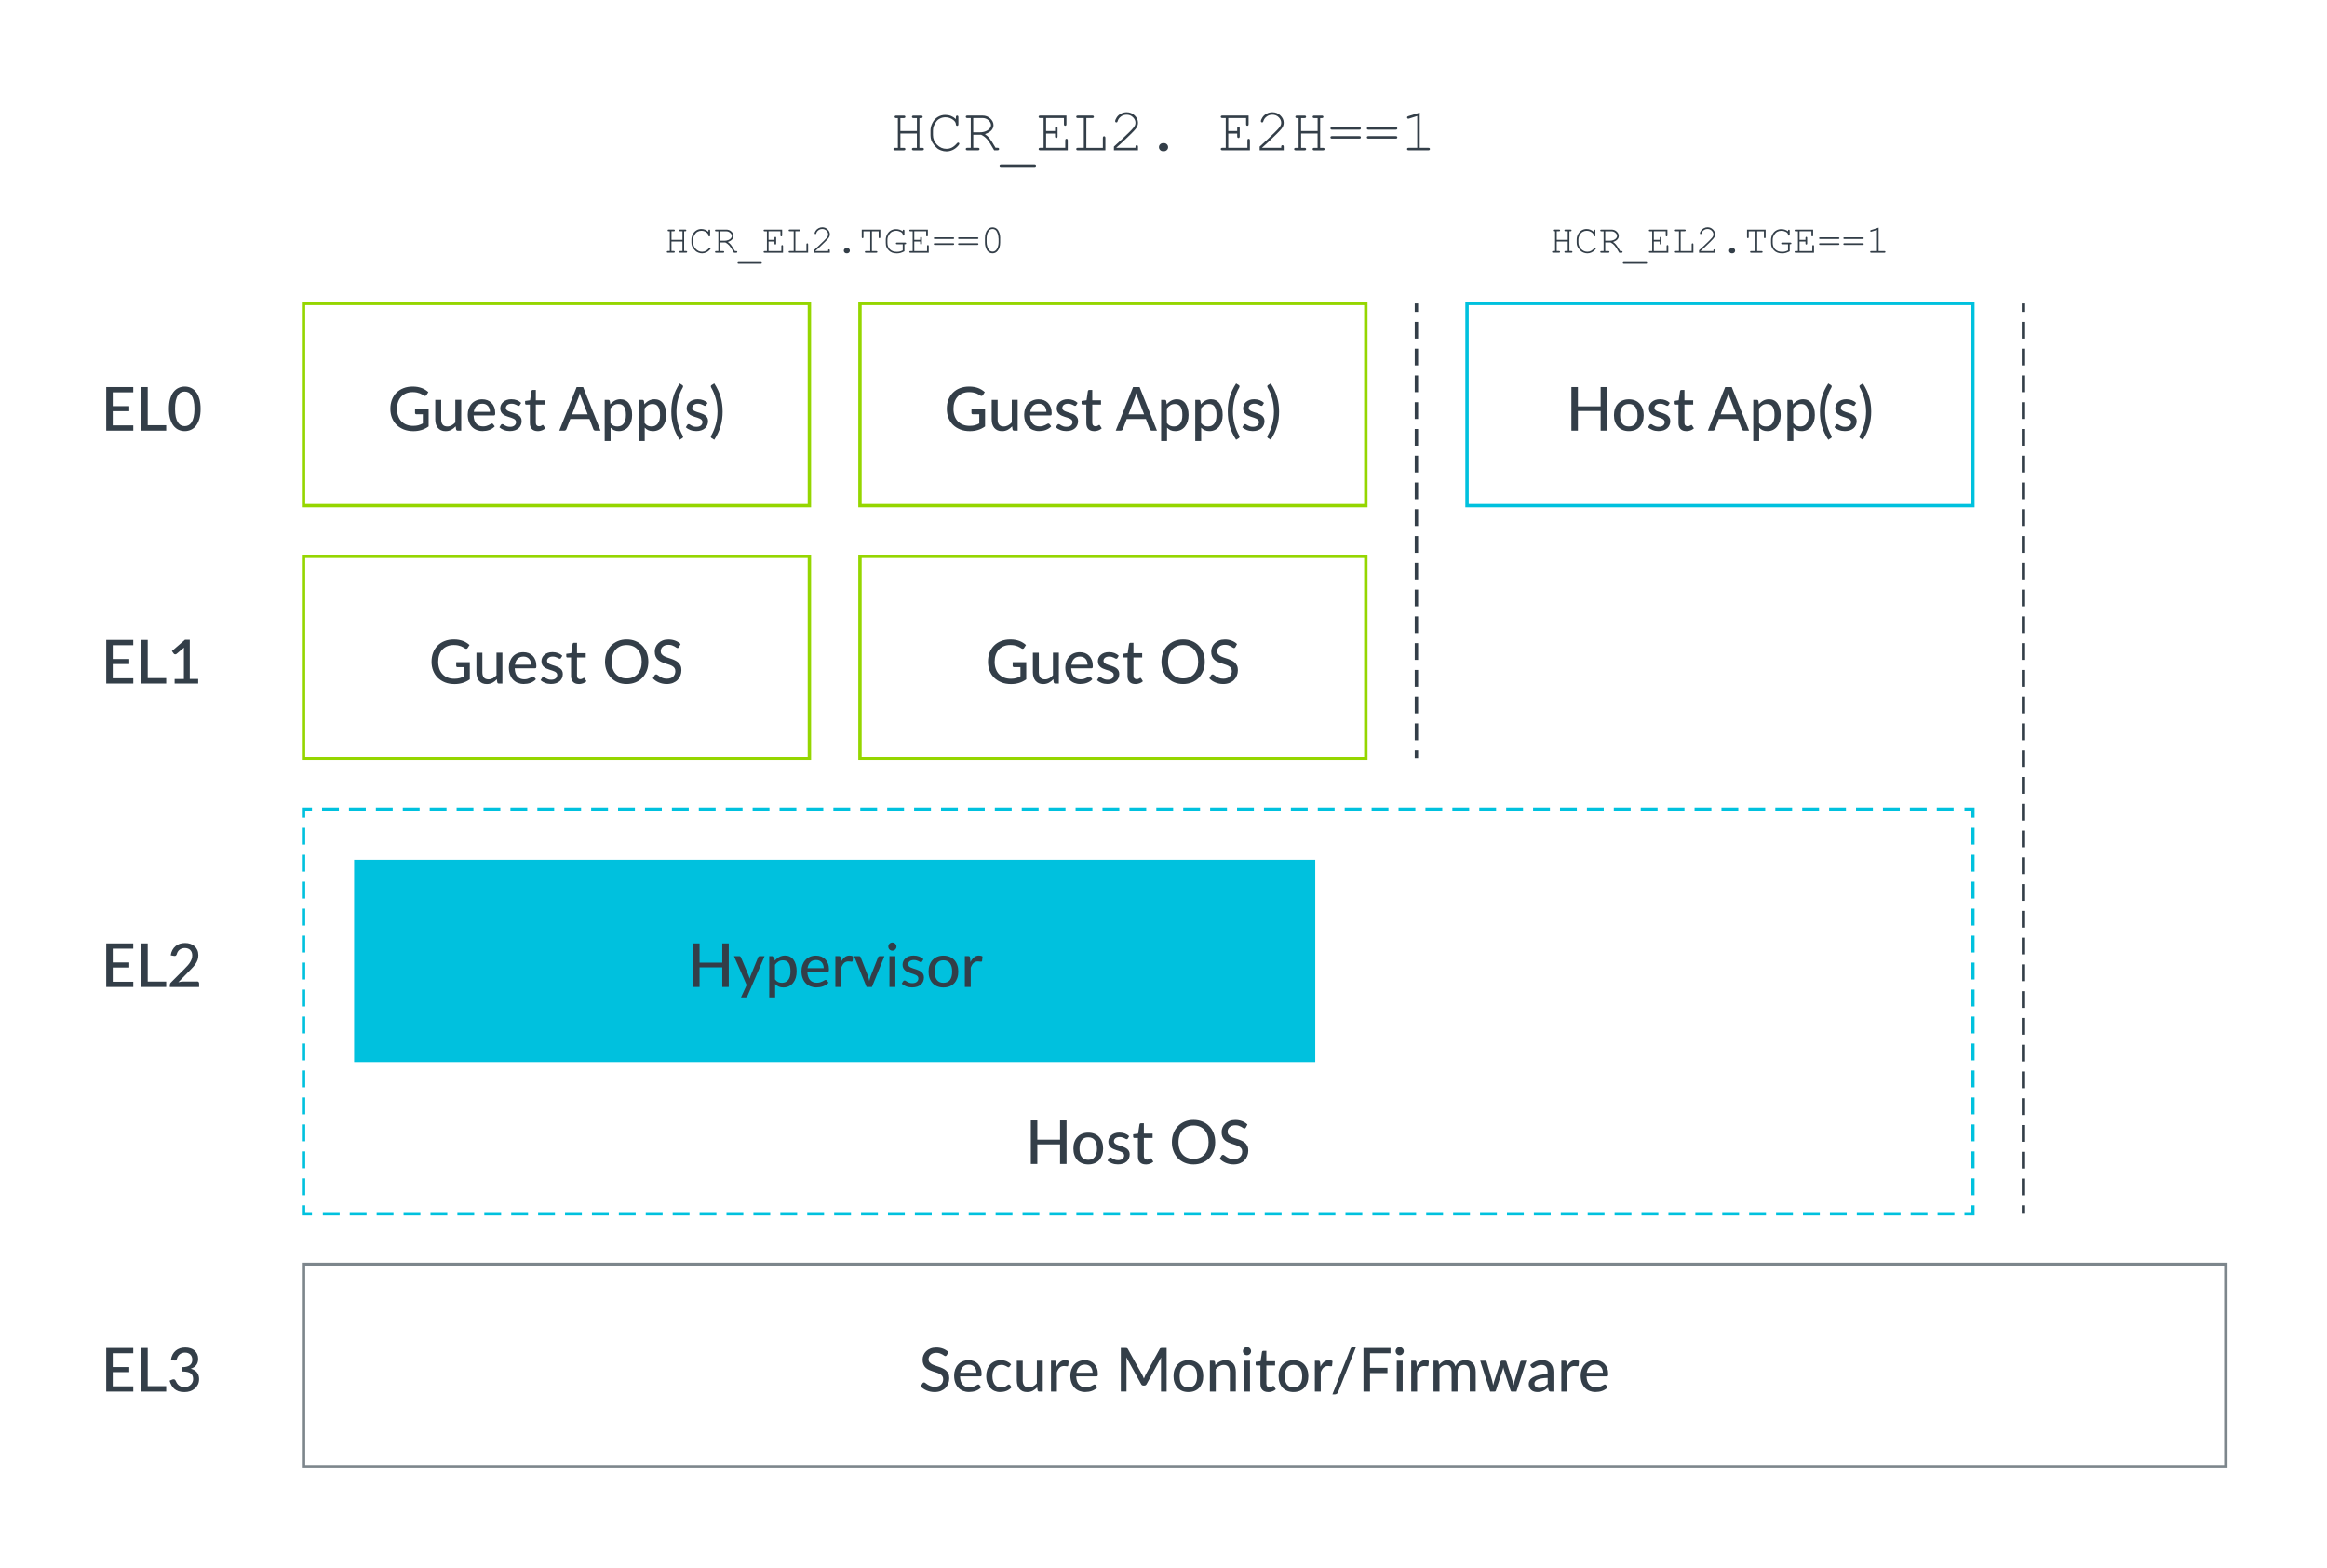 <svg xmlns="http://www.w3.org/2000/svg" id="Layer_1" width="690" height="465" viewBox="0 0 690 465"><path d="m271.89,39.6h-4.9v4.24h.99c.18,0,.3.03.38.1s.11.16.11.27c0,.11-.04.19-.11.26s-.2.11-.38.11h-2.57c-.18,0-.3-.04-.38-.11s-.11-.16-.11-.26c0-.11.04-.2.11-.27s.2-.1.38-.1h.83v-8.81h-.46c-.18,0-.31-.03-.39-.1-.08-.07-.11-.16-.11-.27s.04-.2.11-.27.21-.1.39-.1h2.19c.18,0,.3.03.38.1s.11.16.11.27-.04.2-.11.27c-.08.07-.2.1-.38.1h-.99v3.83h4.9v-3.83h-.98c-.18,0-.3-.03-.38-.1-.08-.07-.11-.16-.11-.27s.04-.2.11-.27c.07-.07.2-.1.38-.1h2.19c.18,0,.31.03.39.1s.11.16.11.27-.04.2-.11.27c-.08.07-.21.1-.39.1h-.46v8.81h.83c.18,0,.3.03.38.1s.11.16.11.27c0,.11-.04.19-.11.26s-.2.11-.38.11h-2.57c-.18,0-.3-.04-.38-.11s-.11-.16-.11-.26c0-.11.04-.2.11-.27.07-.07.2-.1.38-.1h.98v-4.24Z" fill="#333e48" stroke-width="0"/><path d="m283.44,35.3v-.52c0-.18.03-.3.1-.38.07-.08.16-.11.27-.11s.2.04.27.11.1.2.1.38v2.05c0,.18-.03.31-.1.39s-.16.11-.27.11c-.1,0-.18-.04-.25-.11-.07-.07-.11-.18-.12-.34-.03-.49-.3-.93-.8-1.31-.68-.52-1.45-.78-2.32-.78-.57,0-1.1.13-1.61.38-.38.18-.67.4-.9.67-.39.46-.69.96-.92,1.52-.16.41-.25.87-.25,1.39v1.29c0,1.1.4,2.06,1.2,2.87.8.81,1.72,1.22,2.78,1.22.63,0,1.2-.14,1.7-.41.5-.28.99-.69,1.46-1.25.1-.12.21-.18.33-.18.11,0,.19.03.25.1s.1.15.1.25c0,.13-.13.34-.38.62-.48.54-1.02.95-1.62,1.22-.6.27-1.21.41-1.82.41-.53,0-1.08-.1-1.63-.31-.42-.16-.77-.34-1.05-.55s-.61-.57-1.01-1.07c-.4-.5-.68-.96-.82-1.39s-.22-.89-.22-1.4v-1.5c0-.73.19-1.47.58-2.23.39-.76.92-1.34,1.6-1.75.68-.41,1.41-.61,2.2-.61,1.22,0,2.27.42,3.15,1.25Z" fill="#333e48" stroke-width="0"/><path d="m288.59,39.98v3.85h1.36c.18,0,.31.03.39.1s.11.16.11.27c0,.11-.04.19-.11.26s-.21.11-.39.11h-3.09c-.18,0-.3-.04-.38-.11s-.11-.16-.11-.26c0-.11.04-.2.11-.27s.2-.1.38-.1h.99v-8.81h-.99c-.18,0-.3-.03-.38-.1-.08-.07-.11-.16-.11-.27s.04-.2.11-.27.2-.1.38-.1h4.46c.92,0,1.69.29,2.32.88s.95,1.24.95,1.97c0,.53-.2,1.02-.58,1.49-.39.46-1.04.85-1.96,1.16.53.36.98.77,1.35,1.23s.98,1.39,1.8,2.81h.56c.18,0,.3.03.38.1s.11.16.11.27c0,.11-.04.19-.11.26s-.2.11-.38.11h-.98c-.91-1.63-1.62-2.73-2.12-3.29-.5-.56-1.08-.99-1.73-1.3h-2.35Zm0-.74h2.01c.64,0,1.23-.12,1.75-.35.52-.23.9-.51,1.14-.83.24-.32.36-.64.36-.97,0-.49-.25-.96-.74-1.41-.5-.45-1.1-.67-1.81-.67h-2.72v4.22Z" fill="#333e48" stroke-width="0"/><path d="m306.7,49.5h-9.82c-.18,0-.3-.03-.38-.1-.08-.07-.11-.16-.11-.27s.04-.2.11-.27.2-.1.38-.1h9.82c.18,0,.31.03.38.1s.11.16.11.27-.04.2-.11.27c-.07.07-.2.1-.38.1Z" fill="#333e48" stroke-width="0"/><path d="m310.19,39.6v4.23h5.68v-2.18c0-.18.03-.3.1-.38s.16-.11.27-.11.2.04.27.11c.07.08.1.2.1.38v2.92h-8.15c-.18,0-.3-.04-.38-.11s-.11-.16-.11-.26c0-.11.04-.2.11-.27s.2-.1.38-.1h.99v-8.81h-.99c-.18,0-.3-.03-.38-.1-.08-.07-.11-.16-.11-.27s.04-.2.11-.27.2-.1.38-.1h7.76v2.54c0,.18-.03.3-.1.38-.07.08-.16.11-.27.11s-.2-.04-.27-.11-.1-.2-.1-.38v-1.8h-5.29v3.84h2.65v-.83c0-.18.04-.3.11-.38s.16-.11.27-.11c.11,0,.19.04.26.11s.11.2.11.38v2.41c0,.18-.04.3-.11.38s-.16.11-.26.11c-.11,0-.2-.04-.27-.11s-.11-.2-.11-.38v-.83h-2.65Z" fill="#333e48" stroke-width="0"/><path d="m322.12,35.03v8.81h4.9v-2.94c0-.18.04-.3.11-.38s.16-.11.27-.11c.11,0,.19.04.26.11.07.07.11.2.11.38v3.67h-8.16c-.18,0-.3-.04-.38-.11s-.11-.16-.11-.26c0-.11.04-.2.11-.27s.2-.1.38-.1h1.76v-8.81h-1.76c-.18,0-.3-.03-.38-.1-.08-.07-.11-.16-.11-.27s.04-.2.11-.27.2-.1.38-.1h4.26c.18,0,.3.03.38.1s.11.16.11.27-.04.2-.11.27c-.08.07-.2.1-.38.1h-1.76Z" fill="#333e48" stroke-width="0"/><path d="m331.02,43.83h5.67v-.29c0-.18.04-.3.11-.38s.16-.11.27-.11c.11,0,.19.04.26.11s.11.2.11.38v1.03h-7.14v-1.09c1.5-1.35,2.96-2.72,4.38-4.11.66-.65,1.12-1.13,1.36-1.43s.41-.57.51-.8c.09-.23.14-.46.14-.7,0-.63-.25-1.19-.76-1.68s-1.12-.73-1.85-.73c-.64,0-1.22.18-1.71.55s-.82.83-.97,1.37c-.04.14-.08.23-.13.27-.07.06-.15.09-.25.09-.1,0-.18-.03-.25-.1-.07-.07-.1-.15-.1-.24,0-.28.15-.66.46-1.14.31-.48.73-.86,1.28-1.13.54-.28,1.1-.41,1.67-.41.92,0,1.71.32,2.37.96s.99,1.36.99,2.17c0,.34-.06.65-.17.94s-.3.59-.57.93-.75.84-1.44,1.52c-1.73,1.71-3.15,3.04-4.24,3.98v.05Z" fill="#333e48" stroke-width="0"/><path d="m344.85,42.45h.32c.33,0,.61.12.84.35.23.23.35.51.35.84s-.12.62-.36.85c-.24.23-.52.34-.84.34h-.32c-.33,0-.61-.12-.84-.35-.23-.23-.35-.51-.35-.84s.12-.62.36-.85c.24-.23.52-.34.84-.34Z" fill="#333e48" stroke-width="0"/><path d="m364.2,39.6v4.23h5.68v-2.18c0-.18.03-.3.1-.38s.16-.11.27-.11.2.04.27.11c.07.08.1.2.1.38v2.92h-8.15c-.18,0-.3-.04-.38-.11s-.11-.16-.11-.26c0-.11.04-.2.11-.27s.2-.1.38-.1h.99v-8.81h-.99c-.18,0-.3-.03-.38-.1-.08-.07-.11-.16-.11-.27s.04-.2.11-.27.2-.1.38-.1h7.76v2.54c0,.18-.03.3-.1.38-.07.08-.16.11-.27.11s-.2-.04-.27-.11-.1-.2-.1-.38v-1.8h-5.29v3.84h2.65v-.83c0-.18.04-.3.11-.38s.16-.11.27-.11c.11,0,.19.04.26.11s.11.2.11.38v2.41c0,.18-.04.3-.11.38s-.16.11-.26.11c-.11,0-.2-.04-.27-.11s-.11-.2-.11-.38v-.83h-2.65Z" fill="#333e48" stroke-width="0"/><path d="m374.23,43.83h5.67v-.29c0-.18.04-.3.11-.38s.16-.11.27-.11c.11,0,.19.04.26.11s.11.2.11.38v1.03h-7.14v-1.09c1.5-1.35,2.96-2.72,4.38-4.11.66-.65,1.12-1.13,1.36-1.43s.41-.57.51-.8c.09-.23.14-.46.14-.7,0-.63-.25-1.19-.76-1.68s-1.12-.73-1.85-.73c-.64,0-1.22.18-1.71.55s-.82.83-.97,1.37c-.04.14-.08.23-.13.27-.07.06-.15.09-.25.09-.1,0-.18-.03-.25-.1-.07-.07-.1-.15-.1-.24,0-.28.15-.66.46-1.14.31-.48.73-.86,1.28-1.13.54-.28,1.1-.41,1.67-.41.92,0,1.71.32,2.37.96s.99,1.36.99,2.17c0,.34-.06.65-.17.94s-.3.59-.57.93-.75.84-1.44,1.52c-1.73,1.71-3.15,3.04-4.24,3.98v.05Z" fill="#333e48" stroke-width="0"/><path d="m390.71,39.6h-4.9v4.24h.99c.18,0,.3.03.38.1s.11.16.11.27c0,.11-.04.19-.11.26s-.2.11-.38.11h-2.57c-.18,0-.3-.04-.38-.11s-.11-.16-.11-.26c0-.11.04-.2.11-.27s.2-.1.38-.1h.83v-8.81h-.46c-.18,0-.31-.03-.39-.1-.08-.07-.11-.16-.11-.27s.04-.2.11-.27.21-.1.39-.1h2.19c.18,0,.3.03.38.1s.11.16.11.27-.04.2-.11.27c-.08.07-.2.1-.38.1h-.99v3.83h4.9v-3.83h-.98c-.18,0-.3-.03-.38-.1-.08-.07-.11-.16-.11-.27s.04-.2.11-.27c.07-.07.2-.1.38-.1h2.19c.18,0,.31.03.39.1s.11.16.11.27-.04.2-.11.27c-.08.07-.21.1-.39.1h-.46v8.81h.83c.18,0,.3.03.38.1s.11.16.11.27c0,.11-.04.19-.11.26s-.2.11-.38.11h-2.57c-.18,0-.3-.04-.38-.11s-.11-.16-.11-.26c0-.11.04-.2.11-.27.07-.07.2-.1.38-.1h.98v-4.24Z" fill="#333e48" stroke-width="0"/><path d="m403.04,38.46h-8.05c-.18,0-.3-.04-.38-.11s-.11-.16-.11-.27c0-.11.04-.19.11-.26s.2-.11.38-.11h8.05c.18,0,.3.04.38.11s.11.16.11.27c0,.11-.04.19-.11.26s-.2.11-.38.11Zm0,2.65h-8.05c-.18,0-.3-.03-.38-.1-.08-.07-.11-.16-.11-.27s.04-.2.11-.27.2-.1.38-.1h8.05c.18,0,.3.03.38.1s.11.16.11.27-.04.2-.11.27c-.08.07-.2.1-.38.1Z" fill="#333e48" stroke-width="0"/><path d="m413.84,38.46h-8.05c-.18,0-.3-.04-.38-.11s-.11-.16-.11-.27c0-.11.04-.19.11-.26s.2-.11.38-.11h8.05c.18,0,.3.04.38.11s.11.16.11.27c0,.11-.04.19-.11.26s-.2.11-.38.11Zm0,2.65h-8.05c-.18,0-.3-.03-.38-.1-.08-.07-.11-.16-.11-.27s.04-.2.11-.27.2-.1.38-.1h8.05c.18,0,.3.03.38.1s.11.16.11.27-.04.2-.11.27c-.08.07-.2.1-.38.1Z" fill="#333e48" stroke-width="0"/><path d="m420.98,33.39v10.44h2.53c.18,0,.3.03.38.1s.11.16.11.27c0,.11-.04.19-.11.26s-.2.11-.38.11h-5.8c-.18,0-.3-.04-.38-.11s-.11-.16-.11-.26c0-.11.04-.2.11-.27s.2-.1.38-.1h2.53v-9.42l-2.41.76c-.12.04-.2.05-.25.05-.09,0-.17-.04-.24-.11-.07-.07-.11-.16-.11-.26,0-.09.03-.17.09-.25.05-.05.14-.1.29-.15l3.38-1.06Z" fill="#333e48" stroke-width="0"/><path d="m202.36,71.63h-3.26v2.82h.66c.12,0,.2.02.25.07s.08.1.08.18c0,.07-.03.13-.08.18s-.13.07-.25.07h-1.71c-.12,0-.2-.02-.25-.07s-.08-.11-.08-.18c0-.07.03-.13.08-.18s.13-.07.25-.07h.56v-5.87h-.3c-.12,0-.21-.02-.26-.07s-.08-.1-.08-.18.03-.13.08-.18.14-.07.26-.07h1.46c.12,0,.2.02.25.07s.08.1.08.18-.03.13-.08.18-.13.07-.25.07h-.66v2.55h3.26v-2.55h-.66c-.12,0-.2-.02-.25-.07s-.08-.1-.08-.18.02-.13.07-.18.13-.07.25-.07h1.46c.12,0,.21.02.26.07s.08.1.08.18-.03.13-.08.18-.14.07-.26.07h-.3v5.87h.56c.12,0,.2.02.25.07s.08.1.08.18c0,.07-.03.13-.08.18s-.13.07-.25.07h-1.71c-.12,0-.2-.02-.25-.07s-.08-.11-.08-.18c0-.07.02-.13.07-.18s.13-.07.25-.07h.66v-2.82Z" fill="#333e48" stroke-width="0"/><path d="m210.06,68.77v-.35c0-.12.02-.2.07-.25s.1-.08.18-.08.13.03.18.08.07.13.07.25v1.37c0,.12-.02.21-.07.26s-.1.08-.18.08c-.07,0-.12-.02-.17-.07s-.07-.12-.08-.23c-.02-.33-.2-.62-.53-.87-.45-.35-.97-.52-1.55-.52-.38,0-.74.08-1.07.25-.25.12-.45.27-.6.45-.26.3-.46.64-.62,1.01-.11.27-.16.58-.16.93v.86c0,.73.27,1.37.8,1.91s1.15.81,1.85.81c.42,0,.8-.09,1.13-.28s.66-.46.97-.83c.07-.08.14-.12.22-.12.07,0,.13.02.17.06s.06.1.06.16c0,.09-.08.23-.25.41-.32.36-.68.63-1.08.81s-.81.27-1.22.27c-.36,0-.72-.07-1.08-.21-.28-.11-.51-.23-.7-.37s-.41-.38-.68-.71-.45-.64-.55-.93-.15-.59-.15-.93v-1c0-.48.13-.98.39-1.49s.62-.89,1.07-1.17.94-.41,1.47-.41c.81,0,1.51.28,2.1.83Z" fill="#333e48" stroke-width="0"/><path d="m213.49,71.89v2.57h.91c.12,0,.21.02.26.07s.08.1.08.18c0,.07-.03.13-.08.18s-.14.07-.26.07h-2.06c-.12,0-.2-.02-.25-.07s-.08-.11-.08-.18c0-.07.03-.13.08-.18s.13-.07.25-.07h.66v-5.87h-.66c-.12,0-.2-.02-.25-.07s-.08-.1-.08-.18.03-.13.08-.18.13-.07.25-.07h2.98c.61,0,1.13.19,1.55.58s.63.83.63,1.32c0,.35-.13.68-.39.99s-.69.57-1.3.78c.35.24.65.52.9.82s.65.93,1.2,1.88h.38c.12,0,.2.02.25.07s.08.1.08.18c0,.07-.03.13-.08.18s-.13.07-.25.07h-.66c-.61-1.09-1.08-1.82-1.42-2.19s-.72-.66-1.15-.87h-1.56Zm0-.49h1.34c.43,0,.82-.08,1.17-.23s.6-.34.76-.55.24-.43.24-.64c0-.33-.17-.64-.5-.94s-.73-.45-1.2-.45h-1.81v2.81Z" fill="#333e48" stroke-width="0"/><path d="m225.57,78.24h-6.54c-.12,0-.2-.02-.25-.07s-.08-.1-.08-.18.03-.13.08-.18.13-.07.25-.07h6.54c.12,0,.21.02.25.07s.07.1.07.18-.02.13-.07.18-.13.07-.25.07Z" fill="#333e48" stroke-width="0"/><path d="m227.89,71.64v2.82h3.79v-1.45c0-.12.02-.2.07-.25s.1-.08.18-.08.13.03.18.08.07.13.07.25v1.95h-5.43c-.12,0-.2-.02-.25-.07s-.08-.11-.08-.18c0-.07.03-.13.08-.18s.13-.07.25-.07h.66v-5.87h-.66c-.12,0-.2-.02-.25-.07s-.08-.1-.08-.18.03-.13.08-.18.13-.07.25-.07h5.17v1.69c0,.12-.02.2-.07.25s-.1.08-.18.08-.13-.03-.18-.08-.07-.13-.07-.25v-1.2h-3.53v2.56h1.76v-.56c0-.12.02-.2.07-.25s.11-.08.18-.08c.07,0,.13.03.18.08s.07.13.07.25v1.61c0,.12-.02.2-.07.25s-.11.08-.18.08c-.07,0-.13-.03-.18-.08s-.07-.13-.07-.25v-.56h-1.76Z" fill="#333e48" stroke-width="0"/><path d="m235.85,68.59v5.87h3.27v-1.96c0-.12.02-.2.07-.25s.11-.08.18-.08c.07,0,.13.02.18.07s.07.13.07.25v2.45h-5.44c-.12,0-.2-.02-.25-.07s-.08-.11-.08-.18c0-.07.03-.13.08-.18s.13-.07.25-.07h1.17v-5.87h-1.17c-.12,0-.2-.02-.25-.07s-.08-.1-.08-.18.03-.13.08-.18.13-.07.25-.07h2.84c.12,0,.2.02.25.07s.08.1.08.18-.03.13-.08.18-.13.07-.25.07h-1.17Z" fill="#333e48" stroke-width="0"/><path d="m241.78,74.46h3.78v-.19c0-.12.02-.2.07-.25s.11-.08.18-.08c.07,0,.13.03.18.08s.07.13.07.25v.69h-4.76v-.73c1-.9,1.97-1.81,2.92-2.74.44-.43.74-.75.91-.96s.28-.38.34-.54.09-.31.09-.47c0-.42-.17-.79-.51-1.12s-.75-.49-1.23-.49c-.43,0-.81.12-1.14.37s-.55.55-.64.91c-.02.09-.05.15-.09.18-.05.04-.1.06-.16.06-.07,0-.12-.02-.17-.07s-.07-.1-.07-.16c0-.19.1-.44.31-.76s.49-.57.85-.76.73-.28,1.11-.28c.61,0,1.14.21,1.58.64s.66.91.66,1.45c0,.23-.04.43-.11.62s-.2.4-.38.62-.5.56-.96,1.02c-1.16,1.14-2.1,2.03-2.82,2.65v.04Z" fill="#333e48" stroke-width="0"/><path d="m251,73.54h.21c.22,0,.41.08.56.23s.23.34.23.56-.08.42-.24.57-.34.23-.56.23h-.21c-.22,0-.41-.08-.56-.23s-.23-.34-.23-.56.08-.42.24-.57.34-.23.56-.23Z" fill="#333e48" stroke-width="0"/><path d="m258.54,68.59v5.87h1.28c.12,0,.2.02.25.07s.08.1.08.18c0,.07-.03.13-.08.18s-.13.07-.25.07h-3.05c-.12,0-.2-.02-.25-.07s-.08-.11-.08-.18c0-.07.03-.13.08-.18s.13-.07.25-.07h1.28v-5.87h-2.02v1.71c0,.12-.02.21-.07.26s-.1.08-.18.08c-.07,0-.13-.03-.18-.08s-.07-.14-.07-.26v-2.2h5.51v2.2c0,.12-.02.21-.07.26s-.1.08-.18.08-.13-.03-.18-.08-.07-.14-.07-.26v-1.71h-2.02Z" fill="#333e48" stroke-width="0"/><path d="m268.18,72.41v2.11c-.38.21-.75.36-1.12.47s-.75.16-1.12.16c-.53,0-.99-.08-1.39-.23s-.74-.38-1.02-.66-.49-.6-.65-.94-.23-.79-.23-1.32v-.9c0-.54.13-1.06.4-1.57s.63-.9,1.1-1.17.97-.4,1.52-.4c.79,0,1.46.22,2.01.65,0-.19,0-.31.02-.35s.04-.07.08-.1.09-.04.15-.04c.07,0,.13.03.18.08s.07.13.07.25v1.11c0,.12-.02.21-.07.25s-.11.07-.18.07c-.07,0-.12-.02-.17-.07s-.07-.12-.07-.24c-.02-.33-.24-.6-.65-.81s-.85-.32-1.33-.32c-.45,0-.86.1-1.23.3s-.71.57-1.02,1.13c-.21.36-.32.78-.32,1.24v.9c0,.82.25,1.46.75,1.95s1.19.72,2.07.72c.3,0,.57-.03.83-.09s.55-.17.89-.33v-1.82h-1.69c-.12,0-.2-.02-.25-.07s-.08-.1-.08-.18.03-.13.08-.18.13-.07.25-.07h2.37c.12,0,.2.03.25.07s.08.1.08.18c0,.05-.02.1-.05.14s-.07.07-.11.08-.16.02-.35.02Z" fill="#333e48" stroke-width="0"/><path d="m271.1,71.64v2.82h3.79v-1.45c0-.12.02-.2.07-.25s.1-.08.18-.08.13.03.18.08.07.13.07.25v1.95h-5.43c-.12,0-.2-.02-.25-.07s-.08-.11-.08-.18c0-.07.03-.13.08-.18s.13-.07.25-.07h.66v-5.87h-.66c-.12,0-.2-.02-.25-.07s-.08-.1-.08-.18.03-.13.08-.18.13-.07.25-.07h5.17v1.69c0,.12-.02.2-.07.25s-.1.08-.18.08-.13-.03-.18-.08-.07-.13-.07-.25v-1.2h-3.53v2.56h1.76v-.56c0-.12.02-.2.07-.25s.11-.08.18-.08c.07,0,.13.03.18.08s.07.13.07.25v1.61c0,.12-.02.2-.07.25s-.11.08-.18.08c-.07,0-.13-.03-.18-.08s-.07-.13-.07-.25v-.56h-1.76Z" fill="#333e48" stroke-width="0"/><path d="m282.59,70.88h-5.37c-.12,0-.2-.02-.25-.07s-.08-.11-.08-.18c0-.07.03-.13.08-.18s.13-.07.25-.07h5.37c.12,0,.2.02.25.07s.08.11.08.18c0,.07-.03.13-.08.18s-.13.07-.25.07Zm0,1.76h-5.37c-.12,0-.2-.02-.25-.07s-.08-.1-.08-.18.03-.13.08-.18.13-.07.25-.07h5.37c.12,0,.2.02.25.07s.08.1.08.18-.03.13-.08.18-.13.07-.25.07Z" fill="#333e48" stroke-width="0"/><path d="m289.79,70.88h-5.37c-.12,0-.2-.02-.25-.07s-.08-.11-.08-.18c0-.07.03-.13.08-.18s.13-.07.25-.07h5.37c.12,0,.2.02.25.07s.08.11.08.18c0,.07-.03.13-.08.18s-.13.07-.25.07Zm0,1.76h-5.37c-.12,0-.2-.02-.25-.07s-.08-.1-.08-.18.03-.13.08-.18.13-.07.25-.07h5.37c.12,0,.2.02.25.07s.08.1.08.18-.03.13-.08.18-.13.07-.25.07Z" fill="#333e48" stroke-width="0"/><path d="m296.57,70.67v1.22c0,1.06-.25,1.9-.76,2.51-.39.48-.89.73-1.49.73-.29,0-.56-.06-.82-.17s-.47-.28-.65-.48c-.11-.13-.24-.34-.37-.62s-.23-.55-.29-.79c-.09-.34-.13-.73-.13-1.18v-1.22c0-1.06.25-1.9.76-2.52.39-.48.89-.73,1.49-.73.29,0,.57.06.82.17s.47.28.65.48c.12.13.24.34.38.63s.23.54.29.78c.09.34.13.73.13,1.18Zm-.49.06c0-.46-.07-.9-.2-1.3s-.28-.72-.44-.96c-.1-.14-.22-.25-.38-.35-.22-.14-.47-.21-.75-.21-.55,0-.98.28-1.29.84s-.47,1.22-.47,1.97v1.08c0,.46.07.9.2,1.3s.28.72.45.96c.09.13.22.25.38.35.22.14.47.21.76.21.55,0,.98-.28,1.29-.85s.47-1.22.47-1.97v-1.08Z" fill="#333e48" stroke-width="0"/><path d="m464.86,71.63h-3.26v2.82h.66c.12,0,.2.02.25.07s.08.1.08.18c0,.07-.03.13-.08.18s-.13.07-.25.07h-1.71c-.12,0-.2-.02-.25-.07s-.08-.11-.08-.18c0-.07.03-.13.08-.18s.13-.07.25-.07h.56v-5.87h-.3c-.12,0-.21-.02-.26-.07s-.08-.1-.08-.18.03-.13.08-.18.14-.07.26-.07h1.46c.12,0,.2.02.25.07s.08.1.08.18-.03.13-.08.18-.13.07-.25.07h-.66v2.55h3.26v-2.55h-.66c-.12,0-.2-.02-.25-.07s-.08-.1-.08-.18.02-.13.07-.18.13-.07.25-.07h1.46c.12,0,.21.02.26.07s.08.1.08.18-.03.13-.08.18-.14.07-.26.07h-.3v5.87h.56c.12,0,.2.02.25.07s.08.1.08.18c0,.07-.03.13-.08.18s-.13.07-.25.07h-1.71c-.12,0-.2-.02-.25-.07s-.08-.11-.08-.18c0-.07.02-.13.07-.18s.13-.07.25-.07h.66v-2.82Z" fill="#333e48" stroke-width="0"/><path d="m472.56,68.77v-.35c0-.12.02-.2.07-.25s.1-.08.18-.08.13.03.18.08.07.13.07.25v1.37c0,.12-.02.21-.07.26s-.1.08-.18.08c-.07,0-.12-.02-.17-.07s-.07-.12-.08-.23c-.02-.33-.2-.62-.53-.87-.45-.35-.97-.52-1.55-.52-.38,0-.74.08-1.07.25-.25.12-.45.27-.6.45-.26.3-.46.64-.62,1.01-.11.27-.16.58-.16.93v.86c0,.73.27,1.37.8,1.91s1.15.81,1.85.81c.42,0,.8-.09,1.13-.28s.66-.46.97-.83c.07-.08.14-.12.22-.12.07,0,.13.02.17.06s.06.1.06.16c0,.09-.08.23-.25.41-.32.36-.68.63-1.08.81s-.81.27-1.22.27c-.36,0-.72-.07-1.08-.21-.28-.11-.51-.23-.7-.37s-.41-.38-.68-.71-.45-.64-.55-.93-.15-.59-.15-.93v-1c0-.48.13-.98.39-1.49s.62-.89,1.07-1.17.94-.41,1.47-.41c.81,0,1.51.28,2.1.83Z" fill="#333e48" stroke-width="0"/><path d="m475.99,71.89v2.57h.91c.12,0,.21.02.26.07s.08.1.08.18c0,.07-.03.13-.08.18s-.14.07-.26.07h-2.06c-.12,0-.2-.02-.25-.07s-.08-.11-.08-.18c0-.07.03-.13.08-.18s.13-.07.25-.07h.66v-5.87h-.66c-.12,0-.2-.02-.25-.07s-.08-.1-.08-.18.03-.13.08-.18.13-.07.25-.07h2.98c.61,0,1.13.19,1.55.58s.63.83.63,1.32c0,.35-.13.68-.39.99s-.69.57-1.3.78c.35.24.65.52.9.82s.65.93,1.2,1.88h.38c.12,0,.2.02.25.07s.08.1.08.18c0,.07-.03.13-.08.18s-.13.07-.25.07h-.66c-.61-1.09-1.08-1.82-1.42-2.19s-.72-.66-1.15-.87h-1.56Zm0-.49h1.34c.43,0,.82-.08,1.17-.23s.6-.34.76-.55.24-.43.24-.64c0-.33-.17-.64-.5-.94s-.73-.45-1.2-.45h-1.81v2.81Z" fill="#333e48" stroke-width="0"/><path d="m488.07,78.24h-6.54c-.12,0-.2-.02-.25-.07s-.08-.1-.08-.18.03-.13.08-.18.13-.07.25-.07h6.54c.12,0,.21.02.25.07s.07.1.07.18-.02.13-.07.18-.13.07-.25.07Z" fill="#333e48" stroke-width="0"/><path d="m490.39,71.64v2.82h3.79v-1.45c0-.12.02-.2.07-.25s.1-.08.18-.08.13.03.18.08.07.13.07.25v1.95h-5.43c-.12,0-.2-.02-.25-.07s-.08-.11-.08-.18c0-.07.03-.13.08-.18s.13-.07.25-.07h.66v-5.87h-.66c-.12,0-.2-.02-.25-.07s-.08-.1-.08-.18.03-.13.08-.18.13-.07.25-.07h5.17v1.69c0,.12-.02.2-.07.25s-.1.08-.18.08-.13-.03-.18-.08-.07-.13-.07-.25v-1.2h-3.53v2.56h1.76v-.56c0-.12.02-.2.07-.25s.11-.08.18-.08c.07,0,.13.03.18.08s.07.13.07.25v1.61c0,.12-.02.2-.07.25s-.11.08-.18.08c-.07,0-.13-.03-.18-.08s-.07-.13-.07-.25v-.56h-1.76Z" fill="#333e48" stroke-width="0"/><path d="m498.35,68.59v5.87h3.27v-1.96c0-.12.02-.2.07-.25s.11-.08.18-.08c.07,0,.13.02.18.07s.07.13.07.25v2.45h-5.44c-.12,0-.2-.02-.25-.07s-.08-.11-.08-.18c0-.07.03-.13.08-.18s.13-.07.25-.07h1.17v-5.87h-1.17c-.12,0-.2-.02-.25-.07s-.08-.1-.08-.18.03-.13.08-.18.13-.07.25-.07h2.84c.12,0,.2.02.25.07s.08.1.08.18-.03.13-.08.18-.13.07-.25.07h-1.17Z" fill="#333e48" stroke-width="0"/><path d="m504.28,74.46h3.78v-.19c0-.12.02-.2.07-.25s.11-.08.18-.08c.07,0,.13.03.18.08s.07.13.07.25v.69h-4.76v-.73c1-.9,1.97-1.81,2.92-2.74.44-.43.74-.75.91-.96s.28-.38.34-.54.09-.31.09-.47c0-.42-.17-.79-.51-1.12s-.75-.49-1.23-.49c-.43,0-.81.12-1.14.37s-.55.55-.64.91c-.02.09-.05.15-.09.18-.05.04-.1.06-.16.06-.07,0-.12-.02-.17-.07s-.07-.1-.07-.16c0-.19.1-.44.31-.76s.49-.57.85-.76.73-.28,1.11-.28c.61,0,1.14.21,1.58.64s.66.91.66,1.45c0,.23-.04.43-.11.62s-.2.4-.38.62-.5.56-.96,1.02c-1.16,1.14-2.1,2.03-2.82,2.65v.04Z" fill="#333e48" stroke-width="0"/><path d="m513.5,73.54h.21c.22,0,.41.08.56.23s.23.34.23.56-.08.42-.24.57-.34.23-.56.23h-.21c-.22,0-.41-.08-.56-.23s-.23-.34-.23-.56.08-.42.24-.57.34-.23.56-.23Z" fill="#333e48" stroke-width="0"/><path d="m521.04,68.59v5.87h1.28c.12,0,.2.02.25.07s.08.1.08.18c0,.07-.03.13-.08.18s-.13.07-.25.07h-3.05c-.12,0-.2-.02-.25-.07s-.08-.11-.08-.18c0-.07.03-.13.08-.18s.13-.07.25-.07h1.28v-5.87h-2.02v1.71c0,.12-.02.21-.07.26s-.1.08-.18.08c-.07,0-.13-.03-.18-.08s-.07-.14-.07-.26v-2.2h5.51v2.2c0,.12-.02.21-.07.26s-.1.08-.18.08-.13-.03-.18-.08-.07-.14-.07-.26v-1.71h-2.02Z" fill="#333e48" stroke-width="0"/><path d="m530.68,72.41v2.11c-.38.21-.75.36-1.12.47s-.75.16-1.12.16c-.53,0-.99-.08-1.39-.23s-.74-.38-1.02-.66-.49-.6-.65-.94-.23-.79-.23-1.32v-.9c0-.54.13-1.06.4-1.57s.63-.9,1.1-1.17.97-.4,1.52-.4c.79,0,1.46.22,2.01.65,0-.19,0-.31.02-.35s.04-.07.08-.1.09-.04.15-.04c.07,0,.13.03.18.08s.07.13.07.25v1.11c0,.12-.02.21-.07.25s-.11.07-.18.07c-.07,0-.12-.02-.17-.07s-.07-.12-.07-.24c-.02-.33-.24-.6-.65-.81s-.85-.32-1.33-.32c-.45,0-.86.1-1.23.3s-.71.57-1.02,1.13c-.21.36-.32.78-.32,1.24v.9c0,.82.25,1.46.75,1.95s1.19.72,2.07.72c.3,0,.57-.03.83-.09s.55-.17.89-.33v-1.82h-1.69c-.12,0-.2-.02-.25-.07s-.08-.1-.08-.18.03-.13.08-.18.13-.07.25-.07h2.37c.12,0,.2.03.25.07s.08.1.08.18c0,.05-.02.1-.05.14s-.07.07-.11.08-.16.02-.35.02Z" fill="#333e48" stroke-width="0"/><path d="m533.6,71.64v2.82h3.79v-1.45c0-.12.02-.2.07-.25s.1-.08.18-.08.13.03.18.08.07.13.07.25v1.95h-5.43c-.12,0-.2-.02-.25-.07s-.08-.11-.08-.18c0-.07.03-.13.08-.18s.13-.07.25-.07h.66v-5.87h-.66c-.12,0-.2-.02-.25-.07s-.08-.1-.08-.18.03-.13.08-.18.13-.07.25-.07h5.17v1.69c0,.12-.02.2-.07.25s-.1.08-.18.08-.13-.03-.18-.08-.07-.13-.07-.25v-1.2h-3.53v2.56h1.76v-.56c0-.12.02-.2.07-.25s.11-.08.18-.08c.07,0,.13.03.18.08s.07.13.07.25v1.61c0,.12-.02.2-.07.25s-.11.08-.18.08c-.07,0-.13-.03-.18-.08s-.07-.13-.07-.25v-.56h-1.76Z" fill="#333e48" stroke-width="0"/><path d="m545.09,70.88h-5.37c-.12,0-.2-.02-.25-.07s-.08-.11-.08-.18c0-.07.03-.13.08-.18s.13-.07.25-.07h5.37c.12,0,.2.02.25.07s.08.11.08.18c0,.07-.03.13-.08.18s-.13.07-.25.07Zm0,1.76h-5.37c-.12,0-.2-.02-.25-.07s-.08-.1-.08-.18.03-.13.08-.18.13-.07.25-.07h5.37c.12,0,.2.02.25.07s.08.1.08.18-.03.13-.08.18-.13.07-.25.07Z" fill="#333e48" stroke-width="0"/><path d="m552.29,70.88h-5.37c-.12,0-.2-.02-.25-.07s-.08-.11-.08-.18c0-.07.03-.13.08-.18s.13-.07.25-.07h5.37c.12,0,.2.02.25.07s.08.11.08.18c0,.07-.03.13-.08.18s-.13.07-.25.07Zm0,1.76h-5.37c-.12,0-.2-.02-.25-.07s-.08-.1-.08-.18.03-.13.08-.18.13-.07.25-.07h5.37c.12,0,.2.02.25.07s.08.1.08.18-.03.13-.08.18-.13.07-.25.07Z" fill="#333e48" stroke-width="0"/><path d="m557.05,67.5v6.96h1.69c.12,0,.2.02.25.07s.08.1.08.18c0,.07-.03.13-.08.18s-.13.07-.25.07h-3.87c-.12,0-.2-.02-.25-.07s-.08-.11-.08-.18c0-.07.03-.13.08-.18s.13-.07.25-.07h1.69v-6.28l-1.61.5c-.08.02-.13.04-.17.04-.06,0-.11-.02-.16-.07s-.07-.11-.07-.17c0-.06.02-.11.06-.16.03-.03.1-.06.19-.1l2.25-.71Z" fill="#333e48" stroke-width="0"/><rect x="105" y="255" width="285" height="60" fill="#00c1de" stroke-width="0"/><path d="m39.52,126.17v1.56h-8.02v-12.92h8.01v1.56h-6.08v4.09h4.9v1.5h-4.9v4.21h6.09Z" fill="#333e48" stroke-width="0"/><path d="m49.28,126.12v1.61h-7.4v-12.92h1.92v11.31h5.48Z" fill="#333e48" stroke-width="0"/><path d="m59.48,121.27c0,1.13-.12,2.11-.36,2.93s-.58,1.51-1,2.06-.92.95-1.49,1.21c-.57.26-1.19.4-1.85.4s-1.28-.13-1.85-.4c-.57-.26-1.07-.67-1.49-1.21s-.75-1.23-.99-2.06-.36-1.81-.36-2.93.12-2.11.36-2.94.57-1.52.99-2.06c.42-.54.92-.95,1.49-1.21s1.19-.4,1.85-.4,1.28.13,1.85.4,1.07.67,1.49,1.21c.42.54.76,1.23,1,2.06s.36,1.81.36,2.94Zm-1.82,0c0-.97-.08-1.79-.24-2.44-.16-.65-.37-1.18-.64-1.58-.27-.4-.58-.68-.92-.85s-.71-.25-1.09-.25-.74.08-1.09.25-.66.45-.92.85c-.27.4-.48.93-.63,1.58-.16.65-.23,1.47-.23,2.44s.08,1.79.23,2.44c.16.65.37,1.18.63,1.58.27.4.58.68.92.85s.71.25,1.09.25.74-.08,1.09-.25.66-.45.92-.85c.27-.4.48-.92.64-1.58.16-.65.24-1.47.24-2.44Z" fill="#333e48" stroke-width="0"/><path d="m127.09,121.44v5.04c-.65.47-1.35.82-2.09,1.05-.74.23-1.54.35-2.41.35-1.04,0-1.99-.16-2.83-.49s-1.56-.78-2.16-1.36c-.59-.58-1.05-1.28-1.37-2.09-.32-.81-.48-1.7-.48-2.67s.15-1.87.46-2.69c.31-.81.75-1.51,1.33-2.09s1.27-1.03,2.09-1.35c.82-.32,1.74-.48,2.76-.48.52,0,.99.04,1.44.12.44.08.85.19,1.23.33.38.14.73.32,1.05.52s.62.43.9.68l-.55.86c-.08.14-.2.22-.33.26s-.29,0-.45-.1c-.16-.09-.33-.2-.52-.32-.19-.12-.41-.23-.67-.33-.26-.1-.57-.19-.91-.26-.35-.07-.76-.11-1.23-.11-.71,0-1.35.12-1.92.35s-1.06.56-1.46.99c-.4.43-.71.95-.93,1.56-.22.61-.32,1.29-.32,2.05s.11,1.5.34,2.13c.23.63.55,1.16.97,1.59.42.43.92.77,1.52.99.6.23,1.26.34,2,.34.29,0,.56-.02.81-.05.25-.03.49-.08.72-.14.23-.06.45-.13.66-.23.21-.09.42-.19.63-.3v-2.71h-1.91c-.12,0-.22-.04-.29-.11-.08-.07-.11-.16-.11-.27v-1.09h4.05Z" fill="#333e48" stroke-width="0"/><path d="m136.76,118.59v9.14h-1.05c-.24,0-.4-.12-.47-.35l-.13-.92c-.2.21-.41.4-.62.58-.22.17-.45.32-.69.45s-.51.22-.78.29c-.28.07-.57.1-.89.1-.5,0-.95-.08-1.33-.25-.38-.17-.7-.4-.96-.71s-.45-.67-.58-1.09c-.13-.43-.2-.9-.2-1.41v-5.82h1.76v5.82c0,.65.15,1.16.45,1.53.3.36.76.54,1.38.54.45,0,.87-.11,1.26-.32.39-.21.76-.51,1.1-.88v-6.7h1.75Z" fill="#333e48" stroke-width="0"/><path d="m146.73,126.43c-.22.25-.46.47-.75.65-.28.18-.58.33-.9.45s-.65.2-.99.25-.67.08-1,.08c-.63,0-1.21-.11-1.75-.32s-1-.53-1.4-.94c-.39-.41-.7-.92-.92-1.53-.22-.61-.33-1.31-.33-2.1,0-.64.1-1.23.3-1.78.2-.55.48-1.03.85-1.44s.82-.73,1.35-.96c.53-.23,1.13-.35,1.8-.35.56,0,1.07.09,1.54.27.47.18.88.45,1.22.8.34.35.61.78.8,1.29.2.51.29,1.09.29,1.75,0,.27-.03.45-.09.54-.06.09-.17.14-.33.14h-5.99c.02.55.1,1.02.23,1.43.14.4.33.74.57,1.01.24.27.53.47.87.6s.71.2,1.12.2c.39,0,.73-.04,1.01-.13.29-.09.53-.19.74-.29.21-.1.38-.2.52-.29.14-.09.27-.13.37-.13.14,0,.25.05.33.16l.5.65Zm-1.45-4.28c0-.35-.05-.67-.15-.96s-.25-.55-.44-.77c-.19-.22-.43-.38-.7-.5s-.59-.18-.95-.18c-.74,0-1.32.21-1.74.64-.42.43-.69,1.02-.81,1.77h4.79Z" fill="#333e48" stroke-width="0"/><path d="m154.14,120.16c-.05.08-.1.13-.15.17-.05.03-.12.05-.21.05-.1,0-.2-.03-.32-.1-.12-.07-.26-.14-.42-.22s-.36-.15-.58-.22c-.22-.07-.49-.1-.79-.1-.25,0-.48.03-.69.09-.21.06-.38.15-.53.26-.14.11-.25.24-.33.4-.08.15-.12.32-.12.49,0,.23.07.42.2.57.13.15.31.28.53.39.22.11.47.21.75.29.28.09.56.18.85.27s.58.21.86.33c.28.12.53.28.75.46.22.18.4.4.53.66.14.26.2.57.2.95,0,.43-.08.82-.23,1.18-.15.36-.38.68-.67.94-.3.26-.67.47-1.1.62-.44.15-.94.22-1.5.22-.63,0-1.21-.1-1.75-.31-.53-.21-.98-.48-1.34-.8l.41-.68c.05-.08.11-.15.18-.19.07-.04.17-.07.29-.07.11,0,.23.04.35.13s.26.18.43.27c.17.1.37.19.61.27s.54.12.9.12c.3,0,.56-.04.78-.11.22-.08.41-.18.55-.31.15-.13.26-.28.33-.45.07-.17.11-.34.11-.53,0-.24-.07-.44-.2-.6s-.31-.3-.53-.41c-.22-.11-.47-.21-.75-.3-.28-.08-.57-.17-.86-.27s-.58-.21-.86-.33-.53-.29-.75-.48c-.22-.19-.4-.43-.53-.7-.13-.28-.2-.61-.2-1.01,0-.35.07-.69.22-1.02.15-.32.36-.61.64-.85.28-.25.62-.44,1.03-.59s.88-.22,1.41-.22c.61,0,1.15.1,1.64.29.49.19.91.46,1.25.79l-.39.64Z" fill="#333e48" stroke-width="0"/><path d="m159.43,127.87c-.74,0-1.31-.21-1.71-.62-.4-.41-.6-1-.6-1.77v-5.47h-1.06c-.1,0-.19-.03-.26-.09-.07-.06-.1-.16-.1-.28v-.71l1.48-.21.4-2.73c.02-.1.07-.18.14-.24.07-.06.16-.09.27-.09h.89v3.07h2.59v1.28h-2.59v5.35c0,.36.09.63.27.81s.4.27.68.27c.16,0,.3-.02.42-.06.12-.04.22-.09.3-.14.08-.05.16-.1.22-.14.06-.04.11-.06.16-.06.06,0,.11.01.14.04.03.03.07.07.1.13l.52.85c-.29.26-.63.47-1.03.61-.4.14-.81.22-1.23.22Z" fill="#333e48" stroke-width="0"/><path d="m178.05,127.73h-1.48c-.17,0-.31-.04-.41-.13-.11-.08-.19-.19-.23-.32l-1.14-3h-5.7l-1.14,3c-.04.11-.12.22-.23.31-.11.09-.25.14-.41.14h-1.48l5.15-12.92h1.93l5.15,12.92Zm-3.79-4.82l-1.92-5.01c-.14-.34-.28-.77-.41-1.3-.07.26-.13.5-.2.72-.07.22-.14.42-.2.59l-1.91,4.99h4.64Z" fill="#333e48" stroke-width="0"/><path d="m180.93,119.95c.19-.23.4-.44.62-.62.22-.19.45-.35.71-.49s.52-.24.81-.31.59-.11.91-.11c.52,0,.99.1,1.42.31s.78.5,1.08.9c.3.4.53.89.7,1.47s.25,1.25.25,2.01c0,.68-.09,1.31-.27,1.89-.18.58-.44,1.08-.78,1.51-.34.43-.75.76-1.24,1-.49.24-1.04.36-1.65.36-.55,0-1.01-.09-1.4-.27-.39-.18-.74-.43-1.04-.76v3.97h-1.75v-12.21h1.05c.25,0,.4.12.46.35l.15,1.02Zm.09,5.53c.29.38.6.64.93.79.33.15.71.22,1.12.22.8,0,1.43-.29,1.87-.87.44-.58.66-1.42.66-2.53,0-.58-.05-1.08-.15-1.49-.1-.41-.24-.75-.43-1.01-.19-.26-.42-.45-.7-.58-.28-.12-.59-.18-.94-.18-.51,0-.95.11-1.33.34-.38.23-.72.55-1.04.97v4.33Z" fill="#333e48" stroke-width="0"/><path d="m191.05,119.95c.19-.23.4-.44.62-.62.22-.19.45-.35.71-.49s.52-.24.81-.31.59-.11.91-.11c.52,0,.99.1,1.42.31s.78.5,1.08.9c.3.4.53.89.7,1.47s.25,1.25.25,2.01c0,.68-.09,1.31-.27,1.89-.18.58-.44,1.08-.78,1.51-.34.43-.75.76-1.24,1-.49.24-1.04.36-1.65.36-.55,0-1.01-.09-1.4-.27-.39-.18-.74-.43-1.04-.76v3.97h-1.75v-12.21h1.05c.25,0,.4.12.46.35l.15,1.02Zm.09,5.53c.29.38.6.64.93.79.33.15.71.22,1.12.22.8,0,1.43-.29,1.87-.87.44-.58.66-1.42.66-2.53,0-.58-.05-1.08-.15-1.49-.1-.41-.24-.75-.43-1.01-.19-.26-.42-.45-.7-.58-.28-.12-.59-.18-.94-.18-.51,0-.95.11-1.33.34-.38.23-.72.55-1.04.97v4.33Z" fill="#333e48" stroke-width="0"/><path d="m200.58,122.08c0,1.27.16,2.51.48,3.72.32,1.21.78,2.35,1.39,3.43.1.2.13.35.08.46-.05.11-.12.19-.22.26l-.78.48c-.45-.69-.83-1.38-1.15-2.06-.32-.68-.57-1.37-.76-2.05-.2-.69-.34-1.38-.43-2.08s-.13-1.42-.13-2.15.04-1.46.13-2.16c.09-.7.23-1.4.43-2.08.19-.69.45-1.37.76-2.05.31-.68.7-1.37,1.15-2.06l.78.48c.1.07.18.15.22.26.05.11.02.26-.08.46-.61,1.08-1.08,2.22-1.39,3.43-.32,1.21-.48,2.45-.48,3.72Z" fill="#333e48" stroke-width="0"/><path d="m209.41,120.16c-.05.08-.1.13-.15.17-.05.03-.12.05-.21.05-.1,0-.2-.03-.32-.1-.12-.07-.26-.14-.42-.22s-.36-.15-.58-.22c-.22-.07-.49-.1-.79-.1-.25,0-.48.03-.69.09-.21.06-.38.15-.53.26-.14.11-.25.24-.33.4-.08.15-.12.32-.12.49,0,.23.07.42.2.57.13.15.31.28.53.39.22.11.47.21.75.29.28.09.56.18.85.27s.58.21.86.33c.28.12.53.28.75.46.22.18.4.4.53.66.14.26.2.57.2.95,0,.43-.08.82-.23,1.18-.15.36-.38.68-.67.94-.3.26-.67.47-1.1.62-.44.15-.94.22-1.5.22-.63,0-1.21-.1-1.75-.31-.53-.21-.98-.48-1.34-.8l.41-.68c.05-.08.11-.15.18-.19.07-.04.17-.07.29-.07.11,0,.23.04.35.13s.26.18.43.27c.17.1.37.19.61.27s.54.12.9.12c.3,0,.56-.04.78-.11.22-.08.41-.18.55-.31.15-.13.26-.28.33-.45.07-.17.11-.34.11-.53,0-.24-.07-.44-.2-.6s-.31-.3-.53-.41c-.22-.11-.47-.21-.75-.3-.28-.08-.57-.17-.86-.27s-.58-.21-.86-.33-.53-.29-.75-.48c-.22-.19-.4-.43-.53-.7-.13-.28-.2-.61-.2-1.01,0-.35.07-.69.22-1.02.15-.32.36-.61.64-.85.28-.25.62-.44,1.03-.59s.88-.22,1.41-.22c.61,0,1.15.1,1.64.29.49.19.91.46,1.25.79l-.39.64Z" fill="#333e48" stroke-width="0"/><path d="m212.75,122.08c0-1.27-.16-2.51-.48-3.72-.32-1.21-.79-2.35-1.4-3.43-.1-.2-.13-.35-.08-.46.05-.11.13-.2.23-.26l.78-.48c.45.69.83,1.38,1.14,2.06.31.68.57,1.37.76,2.05.2.69.34,1.38.43,2.08.09.7.14,1.42.14,2.16s-.04,1.45-.14,2.15c-.09.7-.23,1.4-.43,2.08-.2.69-.45,1.37-.76,2.05-.31.68-.69,1.37-1.14,2.06l-.78-.48c-.1-.07-.18-.15-.23-.26-.05-.11-.03-.26.08-.46.61-1.08,1.08-2.22,1.4-3.43.32-1.21.48-2.45.48-3.72Z" fill="#333e48" stroke-width="0"/><rect x="90" y="90" width="150" height="60" fill="none" stroke="#95d600" stroke-miterlimit="10"/><path d="m139.3,196.44v5.04c-.65.47-1.35.82-2.09,1.05-.74.23-1.54.35-2.41.35-1.04,0-1.99-.16-2.83-.49s-1.56-.78-2.16-1.36c-.59-.58-1.05-1.28-1.37-2.09-.32-.81-.48-1.7-.48-2.67s.15-1.87.46-2.69c.31-.81.75-1.51,1.33-2.09s1.27-1.03,2.09-1.35c.82-.32,1.74-.48,2.76-.48.52,0,.99.04,1.44.12.44.08.85.19,1.23.33.38.14.73.32,1.05.52s.62.43.9.68l-.55.86c-.08.14-.2.22-.33.26s-.29,0-.45-.1c-.16-.09-.33-.2-.52-.32-.19-.12-.41-.23-.67-.33-.26-.1-.57-.19-.91-.26-.35-.07-.76-.11-1.23-.11-.71,0-1.35.12-1.92.35s-1.06.56-1.46.99c-.4.43-.71.95-.93,1.56-.22.61-.32,1.29-.32,2.05s.11,1.5.34,2.13c.23.63.55,1.16.97,1.59.42.43.92.77,1.52.99.6.23,1.26.34,2,.34.29,0,.56-.02.81-.05.25-.03.49-.08.72-.14.23-.06.45-.13.66-.23.21-.09.42-.19.63-.3v-2.71h-1.91c-.12,0-.22-.04-.29-.11-.08-.07-.11-.16-.11-.27v-1.09h4.05Z" fill="#333e48" stroke-width="0"/><path d="m148.97,193.59v9.14h-1.05c-.24,0-.4-.12-.47-.35l-.13-.92c-.2.21-.41.4-.62.58-.22.17-.45.32-.69.45s-.51.22-.78.29c-.28.07-.57.1-.89.1-.5,0-.95-.08-1.33-.25-.38-.17-.7-.4-.96-.71s-.45-.67-.58-1.09c-.13-.43-.2-.9-.2-1.41v-5.82h1.76v5.82c0,.65.15,1.16.45,1.53.3.36.76.54,1.38.54.45,0,.87-.11,1.26-.32.39-.21.76-.51,1.1-.88v-6.7h1.75Z" fill="#333e48" stroke-width="0"/><path d="m158.93,201.43c-.22.25-.46.47-.75.65-.28.18-.58.33-.9.45s-.65.2-.99.25-.67.08-1,.08c-.63,0-1.21-.11-1.75-.32s-1-.53-1.4-.94c-.39-.41-.7-.92-.92-1.53-.22-.61-.33-1.31-.33-2.1,0-.64.1-1.23.3-1.78.2-.55.48-1.03.85-1.44s.82-.73,1.35-.96c.53-.23,1.13-.35,1.8-.35.56,0,1.07.09,1.54.27.47.18.88.45,1.22.8.34.35.61.78.8,1.29.2.51.29,1.09.29,1.75,0,.27-.03.45-.09.54-.06.09-.17.14-.33.14h-5.99c.02.55.1,1.02.23,1.43.14.4.33.74.57,1.01.24.27.53.47.87.6s.71.2,1.12.2c.39,0,.73-.04,1.01-.13.29-.09.53-.19.74-.29.21-.1.38-.2.52-.29.14-.09.27-.13.37-.13.14,0,.25.05.33.16l.5.65Zm-1.45-4.28c0-.35-.05-.67-.15-.96s-.25-.55-.44-.77c-.19-.22-.43-.38-.7-.5s-.59-.18-.95-.18c-.74,0-1.32.21-1.74.64-.42.43-.69,1.02-.81,1.77h4.79Z" fill="#333e48" stroke-width="0"/><path d="m166.35,195.16c-.05.08-.1.13-.15.17-.05.03-.12.05-.21.05-.1,0-.2-.03-.32-.1-.12-.07-.26-.14-.42-.22s-.36-.15-.58-.22c-.22-.07-.49-.1-.79-.1-.25,0-.48.03-.69.09-.21.06-.38.15-.53.26-.14.11-.25.24-.33.4-.08.15-.12.32-.12.49,0,.23.07.42.2.57.13.15.31.28.53.39.22.11.47.21.75.29.28.09.56.18.85.27s.58.21.86.33c.28.12.53.28.75.46.22.18.4.4.53.66.14.26.2.57.2.95,0,.43-.08.82-.23,1.18-.15.36-.38.68-.67.94-.3.26-.67.47-1.1.62-.44.15-.94.22-1.5.22-.63,0-1.21-.1-1.75-.31-.53-.21-.98-.48-1.34-.8l.41-.68c.05-.08.11-.15.18-.19.07-.04.17-.07.29-.07.11,0,.23.04.35.13s.26.18.43.27c.17.1.37.19.61.27s.54.12.9.12c.3,0,.56-.04.78-.11.22-.08.41-.18.55-.31.15-.13.26-.28.33-.45.07-.17.11-.34.11-.53,0-.24-.07-.44-.2-.6s-.31-.3-.53-.41c-.22-.11-.47-.21-.75-.3-.28-.08-.57-.17-.86-.27s-.58-.21-.86-.33-.53-.29-.75-.48c-.22-.19-.4-.43-.53-.7-.13-.28-.2-.61-.2-1.01,0-.35.07-.69.22-1.02.15-.32.36-.61.64-.85.28-.25.62-.44,1.03-.59s.88-.22,1.41-.22c.61,0,1.15.1,1.64.29.49.19.91.46,1.25.79l-.39.64Z" fill="#333e48" stroke-width="0"/><path d="m171.64,202.87c-.74,0-1.31-.21-1.71-.62-.4-.41-.6-1-.6-1.77v-5.47h-1.06c-.1,0-.19-.03-.26-.09-.07-.06-.1-.16-.1-.28v-.71l1.48-.21.4-2.73c.02-.1.07-.18.14-.24.07-.06.16-.09.27-.09h.89v3.07h2.59v1.28h-2.59v5.35c0,.36.09.63.27.81s.4.27.68.27c.16,0,.3-.02.42-.06.12-.04.22-.09.3-.14.08-.05.16-.1.22-.14.06-.04.11-.06.16-.06.06,0,.11.01.14.04.03.03.07.07.1.13l.52.85c-.29.26-.63.47-1.03.61-.4.14-.81.22-1.23.22Z" fill="#333e48" stroke-width="0"/><path d="m192.24,196.27c0,.97-.15,1.85-.46,2.66-.31.81-.75,1.5-1.31,2.09-.56.58-1.24,1.04-2.03,1.36-.79.32-1.66.49-2.62.49s-1.83-.16-2.61-.49c-.79-.32-1.46-.78-2.03-1.36-.56-.58-1-1.28-1.31-2.09-.31-.81-.47-1.69-.47-2.66s.16-1.84.47-2.66c.31-.81.75-1.51,1.31-2.09.56-.58,1.24-1.04,2.03-1.37s1.66-.49,2.61-.49,1.83.16,2.62.49,1.46.78,2.03,1.37c.56.59,1,1.28,1.31,2.09.31.81.46,1.7.46,2.66Zm-1.96,0c0-.77-.1-1.46-.31-2.07-.21-.61-.51-1.13-.9-1.56-.39-.43-.86-.75-1.4-.98-.55-.23-1.16-.34-1.84-.34s-1.29.11-1.84.34c-.55.23-1.02.56-1.41.98-.39.43-.69.95-.9,1.56-.21.61-.32,1.3-.32,2.07s.11,1.47.32,2.07c.21.61.51,1.13.9,1.55.39.43.86.75,1.41.98.55.22,1.16.34,1.84.34s1.29-.11,1.84-.34c.55-.23,1.02-.55,1.4-.98.39-.43.68-.94.9-1.55.21-.61.31-1.3.31-2.07Z" fill="#333e48" stroke-width="0"/><path d="m201.33,191.91c-.06.1-.12.18-.19.23-.07.05-.15.07-.25.07s-.23-.05-.37-.15c-.14-.1-.31-.21-.52-.33-.21-.12-.45-.23-.74-.33-.29-.1-.63-.15-1.04-.15-.38,0-.71.05-.99.15-.29.1-.52.23-.72.41s-.34.37-.44.6c-.1.23-.15.48-.15.75,0,.35.09.64.27.86.18.23.41.42.7.58s.62.3.98.42c.37.12.74.25,1.12.37s.76.28,1.12.45c.37.17.69.38.98.63.29.26.52.57.7.94.18.37.26.82.26,1.35,0,.57-.1,1.1-.29,1.6-.2.5-.48.93-.85,1.31s-.83.66-1.37.88c-.54.21-1.16.32-1.85.32-.41,0-.82-.04-1.21-.12-.39-.08-.76-.2-1.11-.34-.35-.15-.67-.32-.98-.53s-.57-.44-.81-.7l.55-.92c.05-.07.12-.13.19-.18.08-.05.16-.07.26-.07.13,0,.27.07.44.2.17.13.37.28.61.44.24.16.53.3.87.44.34.13.75.2,1.24.2.4,0,.75-.05,1.06-.16.31-.1.58-.25.79-.45.21-.19.38-.43.49-.71.11-.28.17-.58.17-.92,0-.38-.09-.69-.26-.93-.17-.24-.41-.44-.69-.6s-.62-.3-.98-.41c-.37-.11-.74-.23-1.12-.36s-.76-.27-1.12-.43c-.37-.16-.69-.37-.98-.63-.29-.26-.52-.59-.69-.98-.17-.39-.26-.88-.26-1.45,0-.46.09-.91.27-1.34.18-.43.44-.81.79-1.15s.77-.6,1.27-.8,1.08-.3,1.73-.3c.73,0,1.39.12,2,.35.61.23,1.14.56,1.59,1l-.47.91Z" fill="#333e48" stroke-width="0"/><rect x="90" y="165" width="150" height="60" fill="none" stroke="#95d600" stroke-miterlimit="10"/><path d="m292.09,121.44v5.04c-.65.47-1.35.82-2.09,1.05-.74.23-1.54.35-2.41.35-1.04,0-1.99-.16-2.83-.49s-1.56-.78-2.16-1.36c-.59-.58-1.05-1.28-1.37-2.09-.32-.81-.48-1.7-.48-2.67s.15-1.87.46-2.69c.31-.81.75-1.51,1.33-2.09s1.27-1.03,2.09-1.35c.82-.32,1.74-.48,2.76-.48.52,0,.99.04,1.44.12.44.08.85.19,1.23.33.38.14.73.32,1.05.52s.62.43.9.68l-.55.86c-.08.14-.2.22-.33.26s-.29,0-.45-.1c-.16-.09-.33-.2-.52-.32-.19-.12-.41-.23-.67-.33-.26-.1-.57-.19-.91-.26-.35-.07-.76-.11-1.23-.11-.71,0-1.35.12-1.92.35s-1.06.56-1.46.99c-.4.43-.71.95-.93,1.56-.22.61-.32,1.29-.32,2.05s.11,1.5.34,2.13c.23.63.55,1.16.97,1.59.42.43.92.77,1.52.99.6.23,1.26.34,2,.34.29,0,.56-.02.81-.05.25-.03.49-.08.72-.14.23-.06.45-.13.66-.23.21-.09.42-.19.63-.3v-2.71h-1.91c-.12,0-.22-.04-.29-.11-.08-.07-.11-.16-.11-.27v-1.09h4.05Z" fill="#333e48" stroke-width="0"/><path d="m301.76,118.59v9.14h-1.05c-.24,0-.4-.12-.47-.35l-.13-.92c-.2.21-.41.4-.62.58-.22.17-.45.32-.69.45s-.51.22-.78.29c-.28.07-.57.1-.89.1-.5,0-.95-.08-1.33-.25-.38-.17-.7-.4-.96-.71s-.45-.67-.58-1.09c-.13-.43-.2-.9-.2-1.41v-5.82h1.76v5.82c0,.65.15,1.16.45,1.53.3.36.76.54,1.38.54.45,0,.87-.11,1.26-.32.39-.21.76-.51,1.1-.88v-6.7h1.75Z" fill="#333e48" stroke-width="0"/><path d="m311.73,126.43c-.22.25-.46.47-.75.65-.28.18-.58.33-.9.45s-.65.2-.99.25-.67.08-1,.08c-.63,0-1.21-.11-1.75-.32s-1-.53-1.4-.94c-.39-.41-.7-.92-.92-1.53-.22-.61-.33-1.31-.33-2.1,0-.64.1-1.23.3-1.78.2-.55.48-1.03.85-1.44s.82-.73,1.35-.96c.53-.23,1.13-.35,1.8-.35.56,0,1.07.09,1.54.27.47.18.88.45,1.22.8.34.35.61.78.8,1.29.2.51.29,1.09.29,1.75,0,.27-.03.45-.09.54-.06.09-.17.14-.33.14h-5.99c.02.55.1,1.02.23,1.43.14.4.33.74.57,1.01.24.27.53.47.87.6s.71.2,1.12.2c.39,0,.73-.04,1.01-.13.29-.09.53-.19.74-.29.21-.1.38-.2.52-.29.14-.09.27-.13.37-.13.14,0,.25.05.33.16l.5.65Zm-1.45-4.28c0-.35-.05-.67-.15-.96s-.25-.55-.44-.77c-.19-.22-.43-.38-.7-.5s-.59-.18-.95-.18c-.74,0-1.32.21-1.74.64-.42.43-.69,1.02-.81,1.77h4.79Z" fill="#333e48" stroke-width="0"/><path d="m319.14,120.16c-.05.08-.1.13-.15.17-.05.03-.12.05-.21.05-.1,0-.2-.03-.32-.1-.12-.07-.26-.14-.42-.22s-.36-.15-.58-.22c-.22-.07-.49-.1-.79-.1-.25,0-.48.03-.69.09-.21.06-.38.15-.53.26-.14.11-.25.24-.33.4-.08.15-.12.32-.12.49,0,.23.07.42.2.57.13.15.31.28.53.39.22.11.47.21.75.29.28.09.56.18.85.27s.58.21.86.33c.28.12.53.28.75.46.22.18.4.4.53.66.14.26.2.57.2.95,0,.43-.08.82-.23,1.18-.15.36-.38.68-.67.94-.3.26-.67.47-1.1.62-.44.15-.94.22-1.5.22-.63,0-1.21-.1-1.75-.31-.53-.21-.98-.48-1.34-.8l.41-.68c.05-.08.11-.15.18-.19.07-.04.17-.07.29-.07.11,0,.23.04.35.13s.26.18.43.27c.17.1.37.19.61.27s.54.12.9.12c.3,0,.56-.04.78-.11.22-.08.41-.18.55-.31.15-.13.26-.28.33-.45.07-.17.11-.34.11-.53,0-.24-.07-.44-.2-.6s-.31-.3-.53-.41c-.22-.11-.47-.21-.75-.3-.28-.08-.57-.17-.86-.27s-.58-.21-.86-.33-.53-.29-.75-.48c-.22-.19-.4-.43-.53-.7-.13-.28-.2-.61-.2-1.01,0-.35.07-.69.22-1.02.15-.32.36-.61.64-.85.28-.25.62-.44,1.03-.59s.88-.22,1.41-.22c.61,0,1.15.1,1.64.29.49.19.91.46,1.25.79l-.39.64Z" fill="#333e48" stroke-width="0"/><path d="m324.43,127.87c-.74,0-1.31-.21-1.71-.62-.4-.41-.6-1-.6-1.77v-5.47h-1.06c-.1,0-.19-.03-.26-.09-.07-.06-.1-.16-.1-.28v-.71l1.48-.21.4-2.73c.02-.1.07-.18.14-.24.07-.06.16-.09.27-.09h.89v3.07h2.59v1.28h-2.59v5.35c0,.36.09.63.27.81s.4.27.68.27c.16,0,.3-.02.42-.06.12-.04.22-.09.3-.14.08-.05.16-.1.22-.14.06-.04.11-.06.16-.06.06,0,.11.01.14.04.03.03.07.07.1.13l.52.85c-.29.26-.63.47-1.03.61-.4.14-.81.22-1.23.22Z" fill="#333e48" stroke-width="0"/><path d="m343.05,127.73h-1.48c-.17,0-.31-.04-.41-.13-.11-.08-.19-.19-.23-.32l-1.14-3h-5.7l-1.14,3c-.04.11-.12.22-.23.31-.11.09-.25.14-.41.14h-1.48l5.15-12.92h1.93l5.15,12.92Zm-3.79-4.82l-1.92-5.01c-.14-.34-.28-.77-.41-1.3-.07.26-.13.5-.2.72-.07.22-.14.42-.2.59l-1.91,4.99h4.64Z" fill="#333e48" stroke-width="0"/><path d="m345.93,119.95c.19-.23.4-.44.62-.62.22-.19.45-.35.71-.49s.52-.24.81-.31.59-.11.91-.11c.52,0,.99.1,1.42.31s.78.5,1.08.9c.3.4.53.89.7,1.47s.25,1.25.25,2.01c0,.68-.09,1.31-.27,1.89-.18.58-.44,1.08-.78,1.51-.34.43-.75.76-1.24,1-.49.24-1.04.36-1.65.36-.55,0-1.01-.09-1.4-.27-.39-.18-.74-.43-1.04-.76v3.97h-1.75v-12.21h1.05c.25,0,.4.12.46.35l.15,1.02Zm.09,5.53c.29.38.6.64.93.79.33.15.71.22,1.12.22.8,0,1.43-.29,1.87-.87.44-.58.66-1.42.66-2.53,0-.58-.05-1.08-.15-1.49-.1-.41-.24-.75-.43-1.01-.19-.26-.42-.45-.7-.58-.28-.12-.59-.18-.94-.18-.51,0-.95.11-1.33.34-.38.23-.72.55-1.04.97v4.33Z" fill="#333e48" stroke-width="0"/><path d="m356.05,119.95c.19-.23.4-.44.62-.62.22-.19.45-.35.71-.49s.52-.24.81-.31.59-.11.91-.11c.52,0,.99.1,1.42.31s.78.5,1.08.9c.3.4.53.89.7,1.47s.25,1.25.25,2.01c0,.68-.09,1.31-.27,1.89-.18.58-.44,1.08-.78,1.51-.34.43-.75.76-1.24,1-.49.24-1.04.36-1.65.36-.55,0-1.01-.09-1.4-.27-.39-.18-.74-.43-1.04-.76v3.97h-1.75v-12.21h1.05c.25,0,.4.12.46.35l.15,1.02Zm.09,5.53c.29.38.6.64.93.79.33.15.71.22,1.12.22.8,0,1.43-.29,1.87-.87.44-.58.66-1.42.66-2.53,0-.58-.05-1.08-.15-1.49-.1-.41-.24-.75-.43-1.01-.19-.26-.42-.45-.7-.58-.28-.12-.59-.18-.94-.18-.51,0-.95.11-1.33.34-.38.23-.72.55-1.04.97v4.33Z" fill="#333e48" stroke-width="0"/><path d="m365.58,122.08c0,1.27.16,2.51.48,3.72.32,1.21.78,2.35,1.39,3.43.1.2.13.35.08.46-.05.11-.12.19-.22.26l-.78.48c-.45-.69-.83-1.38-1.15-2.06-.32-.68-.57-1.37-.76-2.05-.2-.69-.34-1.38-.43-2.08s-.13-1.42-.13-2.15.04-1.46.13-2.16c.09-.7.23-1.4.43-2.08.19-.69.45-1.37.76-2.05.31-.68.7-1.37,1.15-2.06l.78.48c.1.07.18.15.22.26.05.11.02.26-.08.46-.61,1.08-1.08,2.22-1.39,3.43-.32,1.21-.48,2.45-.48,3.72Z" fill="#333e48" stroke-width="0"/><path d="m374.41,120.16c-.05.08-.1.13-.15.17-.05.03-.12.05-.21.05-.1,0-.2-.03-.32-.1-.12-.07-.26-.14-.42-.22s-.36-.15-.58-.22c-.22-.07-.49-.1-.79-.1-.25,0-.48.03-.69.09-.21.06-.38.15-.53.26-.14.11-.25.24-.33.4-.08.15-.12.32-.12.49,0,.23.07.42.2.57.13.15.31.28.53.39.22.11.47.21.75.29.28.09.56.18.85.27s.58.21.86.33c.28.12.53.28.75.46.22.18.4.4.53.66.14.26.2.57.2.95,0,.43-.08.82-.23,1.18-.15.36-.38.68-.67.94-.3.26-.67.47-1.1.62-.44.15-.94.22-1.5.22-.63,0-1.21-.1-1.75-.31-.53-.21-.98-.48-1.34-.8l.41-.68c.05-.08.11-.15.18-.19.07-.04.17-.07.29-.07.11,0,.23.04.35.13s.26.18.43.27c.17.1.37.19.61.27s.54.12.9.12c.3,0,.56-.04.78-.11.22-.08.41-.18.55-.31.15-.13.26-.28.33-.45.07-.17.11-.34.11-.53,0-.24-.07-.44-.2-.6s-.31-.3-.53-.41c-.22-.11-.47-.21-.75-.3-.28-.08-.57-.17-.86-.27s-.58-.21-.86-.33-.53-.29-.75-.48c-.22-.19-.4-.43-.53-.7-.13-.28-.2-.61-.2-1.01,0-.35.07-.69.22-1.02.15-.32.36-.61.64-.85.28-.25.62-.44,1.03-.59s.88-.22,1.41-.22c.61,0,1.15.1,1.64.29.49.19.91.46,1.25.79l-.39.64Z" fill="#333e48" stroke-width="0"/><path d="m377.75,122.08c0-1.27-.16-2.51-.48-3.72-.32-1.21-.79-2.35-1.4-3.43-.1-.2-.13-.35-.08-.46.05-.11.13-.2.23-.26l.78-.48c.45.69.83,1.38,1.14,2.06.31.68.57,1.37.76,2.05.2.69.34,1.38.43,2.08.09.7.14,1.42.14,2.16s-.04,1.45-.14,2.15c-.09.7-.23,1.4-.43,2.08-.2.69-.45,1.37-.76,2.05-.31.68-.69,1.37-1.14,2.06l-.78-.48c-.1-.07-.18-.15-.23-.26-.05-.11-.03-.26.08-.46.61-1.08,1.08-2.22,1.4-3.43.32-1.21.48-2.45.48-3.72Z" fill="#333e48" stroke-width="0"/><rect x="255" y="90" width="150" height="60" fill="none" stroke="#95d600" stroke-miterlimit="10"/><path d="m476.54,114.81v12.92h-1.92v-5.82h-6.74v5.82h-1.93v-12.92h1.93v5.71h6.74v-5.71h1.92Z" fill="#333e48" stroke-width="0"/><path d="m482.99,118.44c.67,0,1.28.11,1.82.33.54.22,1,.53,1.39.95.38.41.67.91.88,1.49s.31,1.23.31,1.95-.1,1.37-.31,1.95-.5,1.08-.88,1.49c-.38.41-.84.72-1.39.94-.54.22-1.15.33-1.82.33s-1.29-.11-1.83-.33c-.54-.22-1.01-.53-1.39-.94-.38-.41-.68-.9-.89-1.49s-.31-1.23-.31-1.95.1-1.37.31-1.95.5-1.07.89-1.49.85-.73,1.39-.95c.54-.22,1.15-.33,1.83-.33Zm0,8.05c.86,0,1.51-.29,1.94-.87.43-.58.64-1.4.64-2.46s-.21-1.88-.64-2.46c-.43-.58-1.07-.88-1.94-.88s-1.53.29-1.96.88c-.43.58-.64,1.41-.64,2.46s.21,1.88.64,2.46c.43.58,1.08.87,1.96.87Z" fill="#333e48" stroke-width="0"/><path d="m494.73,120.16c-.05.08-.1.13-.15.17-.05.03-.12.05-.21.05-.1,0-.2-.03-.32-.1-.12-.07-.26-.14-.42-.22s-.36-.15-.58-.22c-.22-.07-.49-.1-.79-.1-.25,0-.48.03-.69.09-.21.06-.38.15-.53.26-.14.11-.25.24-.33.4-.08.15-.12.32-.12.49,0,.23.07.42.2.57.13.15.31.28.53.39.22.11.47.21.75.29.28.09.56.18.85.27s.58.21.86.33c.28.12.53.28.75.46.22.18.4.4.53.66.14.26.2.57.2.95,0,.43-.08.82-.23,1.18-.15.36-.38.68-.67.94-.3.26-.67.47-1.1.62-.44.15-.94.22-1.5.22-.63,0-1.21-.1-1.75-.31-.53-.21-.98-.48-1.34-.8l.41-.68c.05-.08.11-.15.18-.19.07-.04.17-.07.29-.07.11,0,.23.04.35.13s.26.18.43.27c.17.1.37.19.61.27s.54.12.9.12c.3,0,.56-.04.78-.11.22-.08.41-.18.55-.31.15-.13.26-.28.33-.45.07-.17.11-.34.11-.53,0-.24-.07-.44-.2-.6s-.31-.3-.53-.41c-.22-.11-.47-.21-.75-.3-.28-.08-.57-.17-.86-.27s-.58-.21-.86-.33-.53-.29-.75-.48c-.22-.19-.4-.43-.53-.7-.13-.28-.2-.61-.2-1.01,0-.35.07-.69.22-1.02.15-.32.36-.61.64-.85.28-.25.62-.44,1.03-.59s.88-.22,1.41-.22c.61,0,1.15.1,1.64.29.49.19.91.46,1.25.79l-.39.64Z" fill="#333e48" stroke-width="0"/><path d="m500.02,127.87c-.74,0-1.31-.21-1.71-.62-.4-.41-.6-1-.6-1.77v-5.47h-1.06c-.1,0-.19-.03-.26-.09-.07-.06-.1-.16-.1-.28v-.71l1.48-.21.4-2.73c.02-.1.07-.18.14-.24.07-.06.16-.09.27-.09h.89v3.07h2.59v1.28h-2.59v5.35c0,.36.09.63.27.81s.4.27.68.27c.16,0,.3-.02.42-.06.12-.04.22-.09.3-.14.08-.05.16-.1.22-.14.06-.04.11-.06.16-.06.06,0,.11.01.14.04.03.03.07.07.1.13l.52.85c-.29.26-.63.47-1.03.61-.4.14-.81.22-1.23.22Z" fill="#333e48" stroke-width="0"/><path d="m518.63,127.73h-1.48c-.17,0-.31-.04-.41-.13-.11-.08-.19-.19-.23-.32l-1.14-3h-5.7l-1.14,3c-.04.11-.12.22-.23.31-.11.09-.25.14-.41.14h-1.48l5.15-12.92h1.93l5.15,12.92Zm-3.79-4.82l-1.92-5.01c-.14-.34-.28-.77-.41-1.3-.07.26-.13.5-.2.72-.07.22-.14.42-.2.59l-1.91,4.99h4.64Z" fill="#333e48" stroke-width="0"/><path d="m521.51,119.95c.19-.23.4-.44.62-.62.22-.19.45-.35.71-.49s.52-.24.81-.31.59-.11.91-.11c.52,0,.99.1,1.42.31s.78.5,1.08.9c.3.4.53.89.7,1.47s.25,1.25.25,2.01c0,.68-.09,1.31-.27,1.89-.18.58-.44,1.08-.78,1.51-.34.43-.75.76-1.24,1-.49.24-1.04.36-1.65.36-.55,0-1.01-.09-1.4-.27-.39-.18-.74-.43-1.04-.76v3.97h-1.75v-12.21h1.05c.25,0,.4.12.46.35l.15,1.02Zm.09,5.53c.29.38.6.64.93.79.33.15.71.22,1.12.22.8,0,1.43-.29,1.87-.87.44-.58.66-1.42.66-2.53,0-.58-.05-1.08-.15-1.49-.1-.41-.24-.75-.43-1.01-.19-.26-.42-.45-.7-.58-.28-.12-.59-.18-.94-.18-.51,0-.95.11-1.33.34-.38.23-.72.55-1.04.97v4.33Z" fill="#333e48" stroke-width="0"/><path d="m531.64,119.95c.19-.23.4-.44.62-.62.22-.19.45-.35.71-.49s.52-.24.81-.31.59-.11.91-.11c.52,0,.99.1,1.42.31s.78.5,1.08.9c.3.4.53.89.7,1.47s.25,1.25.25,2.01c0,.68-.09,1.31-.27,1.89-.18.58-.44,1.08-.78,1.51-.34.43-.75.76-1.24,1-.49.24-1.04.36-1.65.36-.55,0-1.01-.09-1.4-.27-.39-.18-.74-.43-1.04-.76v3.97h-1.75v-12.21h1.05c.25,0,.4.12.46.35l.15,1.02Zm.09,5.53c.29.38.6.64.93.79.33.15.71.22,1.12.22.8,0,1.43-.29,1.87-.87.44-.58.66-1.42.66-2.53,0-.58-.05-1.08-.15-1.49-.1-.41-.24-.75-.43-1.01-.19-.26-.42-.45-.7-.58-.28-.12-.59-.18-.94-.18-.51,0-.95.11-1.33.34-.38.23-.72.55-1.04.97v4.33Z" fill="#333e48" stroke-width="0"/><path d="m541.17,122.08c0,1.27.16,2.51.48,3.72.32,1.21.78,2.35,1.39,3.43.1.2.13.35.08.46-.05.11-.12.19-.22.26l-.78.48c-.45-.69-.83-1.38-1.15-2.06-.32-.68-.57-1.37-.76-2.05-.2-.69-.34-1.38-.43-2.08s-.13-1.42-.13-2.15.04-1.46.13-2.16c.09-.7.23-1.4.43-2.08.19-.69.45-1.37.76-2.05.31-.68.7-1.37,1.15-2.06l.78.48c.1.07.18.15.22.26.05.11.02.26-.08.46-.61,1.08-1.08,2.22-1.39,3.43-.32,1.21-.48,2.45-.48,3.72Z" fill="#333e48" stroke-width="0"/><path d="m550,120.16c-.05.08-.1.13-.15.17-.05.03-.12.05-.21.05-.1,0-.2-.03-.32-.1-.12-.07-.26-.14-.42-.22s-.36-.15-.58-.22c-.22-.07-.49-.1-.79-.1-.25,0-.48.03-.69.09-.21.06-.38.15-.53.26-.14.11-.25.24-.33.4-.08.15-.12.32-.12.49,0,.23.07.42.2.57.13.15.31.28.53.39.22.11.47.21.75.29.28.09.56.18.85.27s.58.21.86.33c.28.12.53.28.75.46.22.18.4.4.53.66.14.26.2.57.2.95,0,.43-.08.82-.23,1.18-.15.36-.38.68-.67.94-.3.26-.67.47-1.1.62-.44.15-.94.22-1.5.22-.63,0-1.21-.1-1.75-.31-.53-.21-.98-.48-1.34-.8l.41-.68c.05-.08.11-.15.18-.19.07-.04.17-.07.29-.07.11,0,.23.04.35.13s.26.18.43.27c.17.1.37.19.61.27s.54.12.9.12c.3,0,.56-.04.78-.11.22-.08.41-.18.55-.31.15-.13.26-.28.33-.45.07-.17.11-.34.11-.53,0-.24-.07-.44-.2-.6s-.31-.3-.53-.41c-.22-.11-.47-.21-.75-.3-.28-.08-.57-.17-.86-.27s-.58-.21-.86-.33-.53-.29-.75-.48c-.22-.19-.4-.43-.53-.7-.13-.28-.2-.61-.2-1.01,0-.35.07-.69.22-1.02.15-.32.36-.61.64-.85.28-.25.62-.44,1.03-.59s.88-.22,1.41-.22c.61,0,1.15.1,1.64.29.49.19.91.46,1.25.79l-.39.64Z" fill="#333e48" stroke-width="0"/><path d="m553.33,122.08c0-1.27-.16-2.51-.48-3.72-.32-1.21-.79-2.35-1.4-3.43-.1-.2-.13-.35-.08-.46.05-.11.13-.2.23-.26l.78-.48c.45.69.83,1.38,1.14,2.06.31.68.57,1.37.76,2.05.2.69.34,1.38.43,2.08.09.7.14,1.42.14,2.16s-.04,1.45-.14,2.15c-.09.7-.23,1.4-.43,2.08-.2.69-.45,1.37-.76,2.05-.31.68-.69,1.37-1.14,2.06l-.78-.48c-.1-.07-.18-.15-.23-.26-.05-.11-.03-.26.08-.46.61-1.08,1.08-2.22,1.4-3.43.32-1.21.48-2.45.48-3.72Z" fill="#333e48" stroke-width="0"/><rect x="435" y="90" width="150" height="60" fill="none" stroke="#00c1de" stroke-miterlimit="10"/><path d="m304.3,196.44v5.04c-.65.47-1.35.82-2.09,1.05-.74.23-1.54.35-2.41.35-1.04,0-1.99-.16-2.83-.49s-1.56-.78-2.16-1.36c-.59-.58-1.05-1.28-1.37-2.09-.32-.81-.48-1.7-.48-2.67s.15-1.87.46-2.69c.31-.81.75-1.51,1.33-2.09s1.27-1.03,2.09-1.35c.82-.32,1.74-.48,2.76-.48.52,0,.99.04,1.44.12.44.08.85.19,1.23.33.38.14.73.32,1.05.52s.62.43.9.68l-.55.86c-.08.14-.2.22-.33.26s-.29,0-.45-.1c-.16-.09-.33-.2-.52-.32-.19-.12-.41-.23-.67-.33-.26-.1-.57-.19-.91-.26-.35-.07-.76-.11-1.23-.11-.71,0-1.35.12-1.92.35s-1.06.56-1.46.99c-.4.43-.71.95-.93,1.56-.22.61-.32,1.29-.32,2.05s.11,1.5.34,2.13c.23.63.55,1.16.97,1.59.42.43.92.77,1.52.99.6.23,1.26.34,2,.34.29,0,.56-.02.81-.05.25-.03.49-.08.72-.14.23-.06.45-.13.66-.23.21-.09.42-.19.63-.3v-2.71h-1.91c-.12,0-.22-.04-.29-.11-.08-.07-.11-.16-.11-.27v-1.09h4.05Z" fill="#333e48" stroke-width="0"/><path d="m313.97,193.59v9.14h-1.05c-.24,0-.4-.12-.47-.35l-.13-.92c-.2.21-.41.4-.62.58-.22.17-.45.32-.69.45s-.51.22-.78.29c-.28.07-.57.1-.89.1-.5,0-.95-.08-1.33-.25-.38-.17-.7-.4-.96-.71s-.45-.67-.58-1.09c-.13-.43-.2-.9-.2-1.41v-5.82h1.76v5.82c0,.65.15,1.16.45,1.53.3.36.76.54,1.38.54.45,0,.87-.11,1.26-.32.39-.21.76-.51,1.1-.88v-6.7h1.75Z" fill="#333e48" stroke-width="0"/><path d="m323.93,201.43c-.22.25-.46.47-.75.65-.28.18-.58.33-.9.45s-.65.2-.99.25-.67.08-1,.08c-.63,0-1.21-.11-1.75-.32s-1-.53-1.4-.94c-.39-.41-.7-.92-.92-1.53-.22-.61-.33-1.31-.33-2.1,0-.64.1-1.23.3-1.78.2-.55.48-1.03.85-1.44s.82-.73,1.35-.96c.53-.23,1.13-.35,1.8-.35.56,0,1.07.09,1.54.27.47.18.88.45,1.22.8.34.35.61.78.8,1.29.2.51.29,1.09.29,1.75,0,.27-.03.45-.09.54-.06.09-.17.14-.33.14h-5.99c.02.55.1,1.02.23,1.43.14.4.33.74.57,1.01.24.27.53.47.87.6s.71.2,1.12.2c.39,0,.73-.04,1.01-.13.29-.09.53-.19.74-.29.21-.1.38-.2.52-.29.14-.09.27-.13.37-.13.14,0,.25.05.33.16l.5.65Zm-1.45-4.28c0-.35-.05-.67-.15-.96s-.25-.55-.44-.77c-.19-.22-.43-.38-.7-.5s-.59-.18-.95-.18c-.74,0-1.32.21-1.74.64-.42.43-.69,1.02-.81,1.77h4.79Z" fill="#333e48" stroke-width="0"/><path d="m331.35,195.16c-.05.08-.1.13-.15.17-.05.03-.12.05-.21.05-.1,0-.2-.03-.32-.1-.12-.07-.26-.14-.42-.22s-.36-.15-.58-.22c-.22-.07-.49-.1-.79-.1-.25,0-.48.03-.69.09-.21.06-.38.15-.53.26-.14.11-.25.24-.33.4-.08.15-.12.32-.12.49,0,.23.07.42.2.57.13.15.31.28.53.39.22.11.47.21.75.29.28.09.56.18.85.27s.58.21.86.33c.28.12.53.28.75.46.22.18.4.4.53.66.14.26.2.57.2.95,0,.43-.08.82-.23,1.18-.15.36-.38.68-.67.94-.3.26-.67.47-1.1.62-.44.15-.94.22-1.5.22-.63,0-1.21-.1-1.75-.31-.53-.21-.98-.48-1.34-.8l.41-.68c.05-.08.11-.15.18-.19.07-.04.17-.07.29-.07.11,0,.23.04.35.13s.26.18.43.27c.17.1.37.19.61.27s.54.12.9.12c.3,0,.56-.04.78-.11.22-.08.41-.18.55-.31.15-.13.26-.28.33-.45.07-.17.11-.34.11-.53,0-.24-.07-.44-.2-.6s-.31-.3-.53-.41c-.22-.11-.47-.21-.75-.3-.28-.08-.57-.17-.86-.27s-.58-.21-.86-.33-.53-.29-.75-.48c-.22-.19-.4-.43-.53-.7-.13-.28-.2-.61-.2-1.01,0-.35.07-.69.22-1.02.15-.32.36-.61.64-.85.28-.25.62-.44,1.03-.59s.88-.22,1.41-.22c.61,0,1.15.1,1.64.29.49.19.91.46,1.25.79l-.39.64Z" fill="#333e48" stroke-width="0"/><path d="m336.64,202.87c-.74,0-1.31-.21-1.71-.62-.4-.41-.6-1-.6-1.77v-5.47h-1.06c-.1,0-.19-.03-.26-.09-.07-.06-.1-.16-.1-.28v-.71l1.48-.21.4-2.73c.02-.1.07-.18.14-.24.07-.06.16-.09.27-.09h.89v3.07h2.59v1.28h-2.59v5.35c0,.36.09.63.27.81s.4.27.68.27c.16,0,.3-.02.42-.06.12-.04.22-.09.3-.14.08-.05.16-.1.22-.14.06-.04.11-.06.16-.06.06,0,.11.01.14.04.03.03.07.07.1.13l.52.85c-.29.26-.63.47-1.03.61-.4.14-.81.22-1.23.22Z" fill="#333e48" stroke-width="0"/><path d="m357.24,196.27c0,.97-.15,1.85-.46,2.66-.31.81-.75,1.5-1.31,2.09-.56.58-1.24,1.04-2.03,1.36-.79.32-1.66.49-2.62.49s-1.83-.16-2.61-.49c-.79-.32-1.46-.78-2.03-1.36-.56-.58-1-1.28-1.31-2.09-.31-.81-.47-1.69-.47-2.66s.16-1.84.47-2.66c.31-.81.75-1.51,1.31-2.09.56-.58,1.24-1.04,2.03-1.37s1.66-.49,2.61-.49,1.83.16,2.62.49,1.46.78,2.03,1.37c.56.59,1,1.28,1.31,2.09.31.81.46,1.7.46,2.66Zm-1.96,0c0-.77-.1-1.46-.31-2.07-.21-.61-.51-1.13-.9-1.56-.39-.43-.86-.75-1.4-.98-.55-.23-1.16-.34-1.84-.34s-1.29.11-1.84.34c-.55.23-1.02.56-1.41.98-.39.43-.69.95-.9,1.56-.21.61-.32,1.3-.32,2.07s.11,1.47.32,2.07c.21.61.51,1.13.9,1.55.39.43.86.75,1.41.98.55.22,1.16.34,1.84.34s1.29-.11,1.84-.34c.55-.23,1.02-.55,1.4-.98.39-.43.68-.94.9-1.55.21-.61.31-1.3.31-2.07Z" fill="#333e48" stroke-width="0"/><path d="m366.33,191.91c-.06.1-.12.18-.19.23-.07.05-.15.07-.25.07s-.23-.05-.37-.15c-.14-.1-.31-.21-.52-.33-.21-.12-.45-.23-.74-.33-.29-.1-.63-.15-1.04-.15-.38,0-.71.05-.99.15-.29.1-.52.23-.72.41s-.34.37-.44.6c-.1.23-.15.48-.15.75,0,.35.09.64.27.86.18.23.41.42.7.58s.62.3.98.42c.37.12.74.25,1.12.37s.76.28,1.12.45c.37.17.69.38.98.63.29.26.52.57.7.94.18.37.26.82.26,1.35,0,.57-.1,1.1-.29,1.6-.2.5-.48.93-.85,1.31s-.83.66-1.37.88c-.54.21-1.16.32-1.85.32-.41,0-.82-.04-1.21-.12-.39-.08-.76-.2-1.11-.34-.35-.15-.67-.32-.98-.53s-.57-.44-.81-.7l.55-.92c.05-.07.12-.13.19-.18.08-.05.16-.07.26-.07.13,0,.27.07.44.2.17.13.37.28.61.44.24.16.53.3.87.44.34.13.75.2,1.24.2.4,0,.75-.05,1.06-.16.31-.1.58-.25.79-.45.21-.19.38-.43.49-.71.11-.28.17-.58.17-.92,0-.38-.09-.69-.26-.93-.17-.24-.41-.44-.69-.6s-.62-.3-.98-.41c-.37-.11-.74-.23-1.12-.36s-.76-.27-1.12-.43c-.37-.16-.69-.37-.98-.63-.29-.26-.52-.59-.69-.98-.17-.39-.26-.88-.26-1.45,0-.46.09-.91.27-1.34.18-.43.44-.81.79-1.15s.77-.6,1.27-.8,1.08-.3,1.73-.3c.73,0,1.39.12,2,.35.61.23,1.14.56,1.59,1l-.47.91Z" fill="#333e48" stroke-width="0"/><path d="m316.25,332.31v12.92h-1.92v-5.82h-6.74v5.82h-1.93v-12.92h1.93v5.71h6.74v-5.71h1.92Z" fill="#333e48" stroke-width="0"/><path d="m322.7,335.94c.67,0,1.28.11,1.82.33.54.22,1,.53,1.39.95.38.41.67.91.88,1.49s.31,1.23.31,1.95-.1,1.37-.31,1.95-.5,1.08-.88,1.49c-.38.41-.84.72-1.39.94-.54.22-1.15.33-1.82.33s-1.29-.11-1.83-.33c-.54-.22-1.01-.53-1.39-.94-.38-.41-.68-.9-.89-1.49s-.31-1.23-.31-1.95.1-1.37.31-1.95.5-1.07.89-1.49.85-.73,1.39-.95c.54-.22,1.15-.33,1.83-.33Zm0,8.05c.86,0,1.51-.29,1.94-.87.43-.58.64-1.4.64-2.46s-.21-1.88-.64-2.46c-.43-.58-1.07-.88-1.94-.88s-1.53.29-1.96.88c-.43.58-.64,1.41-.64,2.46s.21,1.88.64,2.46c.43.58,1.08.87,1.96.87Z" fill="#333e48" stroke-width="0"/><path d="m334.44,337.66c-.05.08-.1.13-.15.17-.05.03-.12.05-.21.05-.1,0-.2-.03-.32-.1-.12-.07-.26-.14-.42-.22s-.36-.15-.58-.22c-.22-.07-.49-.1-.79-.1-.25,0-.48.03-.69.09-.21.06-.38.15-.53.26-.14.11-.25.24-.33.4-.08.15-.12.32-.12.49,0,.23.07.42.2.57.13.15.31.28.53.39.22.11.47.21.75.29.28.09.56.18.85.27s.58.21.86.33c.28.12.53.28.75.46.22.18.4.4.53.66.14.26.2.57.2.95,0,.43-.08.82-.23,1.18-.15.36-.38.68-.67.94-.3.26-.67.47-1.1.62-.44.15-.94.22-1.5.22-.63,0-1.21-.1-1.75-.31-.53-.21-.98-.48-1.34-.8l.41-.68c.05-.08.11-.15.18-.19.07-.04.17-.07.29-.07.11,0,.23.04.35.13s.26.18.43.27c.17.1.37.19.61.27s.54.12.9.12c.3,0,.56-.04.78-.11.22-.08.41-.18.55-.31.15-.13.26-.28.33-.45.07-.17.11-.34.11-.53,0-.24-.07-.44-.2-.6s-.31-.3-.53-.41c-.22-.11-.47-.21-.75-.3-.28-.08-.57-.17-.86-.27s-.58-.21-.86-.33-.53-.29-.75-.48c-.22-.19-.4-.43-.53-.7-.13-.28-.2-.61-.2-1.01,0-.35.07-.69.22-1.02.15-.32.36-.61.64-.85.28-.25.62-.44,1.03-.59s.88-.22,1.41-.22c.61,0,1.15.1,1.64.29.49.19.91.46,1.25.79l-.39.64Z" fill="#333e48" stroke-width="0"/><path d="m339.73,345.37c-.74,0-1.31-.21-1.71-.62-.4-.41-.6-1-.6-1.77v-5.47h-1.06c-.1,0-.19-.03-.26-.09-.07-.06-.1-.16-.1-.28v-.71l1.48-.21.4-2.73c.02-.1.07-.18.14-.24.07-.06.16-.09.27-.09h.89v3.07h2.59v1.28h-2.59v5.35c0,.36.09.63.27.81s.4.27.68.27c.16,0,.3-.02.42-.06.12-.04.22-.09.3-.14.08-.05.16-.1.22-.14.06-.04.11-.06.16-.06.06,0,.11.01.14.04.03.03.07.07.1.13l.52.85c-.29.26-.63.47-1.03.61-.4.14-.81.22-1.23.22Z" fill="#333e48" stroke-width="0"/><path d="m360.33,338.77c0,.97-.15,1.85-.46,2.66-.31.81-.75,1.5-1.31,2.09-.56.58-1.24,1.04-2.03,1.36-.79.32-1.66.49-2.62.49s-1.83-.16-2.61-.49c-.79-.32-1.46-.78-2.03-1.36-.56-.58-1-1.28-1.31-2.09-.31-.81-.47-1.69-.47-2.66s.16-1.84.47-2.66c.31-.81.75-1.51,1.31-2.09.56-.58,1.24-1.04,2.03-1.37s1.66-.49,2.61-.49,1.83.16,2.62.49,1.46.78,2.03,1.37c.56.59,1,1.28,1.31,2.09.31.81.46,1.7.46,2.66Zm-1.96,0c0-.77-.1-1.46-.31-2.07-.21-.61-.51-1.13-.9-1.56-.39-.43-.86-.75-1.4-.98-.55-.23-1.16-.34-1.84-.34s-1.29.11-1.84.34c-.55.23-1.02.56-1.41.98-.39.43-.69.95-.9,1.56-.21.61-.32,1.3-.32,2.07s.11,1.47.32,2.07c.21.61.51,1.13.9,1.55.39.43.86.75,1.41.98.55.22,1.16.34,1.84.34s1.29-.11,1.84-.34c.55-.23,1.02-.55,1.4-.98.39-.43.68-.94.9-1.55.21-.61.31-1.3.31-2.07Z" fill="#333e48" stroke-width="0"/><path d="m369.42,334.41c-.06.1-.12.18-.19.23-.07.05-.15.07-.25.07s-.23-.05-.37-.15c-.14-.1-.31-.21-.52-.33-.21-.12-.45-.23-.74-.33-.29-.1-.63-.15-1.04-.15-.38,0-.71.05-.99.15-.29.1-.52.23-.72.41s-.34.37-.44.6c-.1.23-.15.48-.15.75,0,.35.09.64.27.86.18.23.41.42.7.58s.62.3.98.42c.37.12.74.25,1.12.37s.76.28,1.12.45c.37.17.69.38.98.63.29.26.52.57.7.94.18.37.26.82.26,1.35,0,.57-.1,1.1-.29,1.6-.2.5-.48.93-.85,1.31s-.83.66-1.37.88c-.54.21-1.16.32-1.85.32-.41,0-.82-.04-1.21-.12-.39-.08-.76-.2-1.11-.34-.35-.15-.67-.32-.98-.53s-.57-.44-.81-.7l.55-.92c.05-.07.12-.13.19-.18.08-.05.16-.07.26-.07.13,0,.27.07.44.2.17.13.37.28.61.44.24.16.53.3.87.44.34.13.75.2,1.24.2.4,0,.75-.05,1.06-.16.31-.1.58-.25.79-.45.21-.19.38-.43.49-.71.11-.28.17-.58.17-.92,0-.38-.09-.69-.26-.93-.17-.24-.41-.44-.69-.6s-.62-.3-.98-.41c-.37-.11-.74-.23-1.12-.36s-.76-.27-1.12-.43c-.37-.16-.69-.37-.98-.63-.29-.26-.52-.59-.69-.98-.17-.39-.26-.88-.26-1.45,0-.46.09-.91.27-1.34.18-.43.44-.81.79-1.15s.77-.6,1.27-.8,1.08-.3,1.73-.3c.73,0,1.39.12,2,.35.61.23,1.14.56,1.59,1l-.47.91Z" fill="#333e48" stroke-width="0"/><rect x="255" y="165" width="150" height="60" fill="none" stroke="#95d600" stroke-miterlimit="10"/><path d="m39.52,201.17v1.56h-8.02v-12.92h8.01v1.56h-6.08v4.09h4.9v1.5h-4.9v4.21h6.09Z" fill="#333e48" stroke-width="0"/><path d="m49.28,201.12v1.61h-7.4v-12.92h1.92v11.31h5.48Z" fill="#333e48" stroke-width="0"/><path d="m58.76,201.39v1.34h-6.98v-1.34h2.74v-8.47c0-.27,0-.55.03-.84l-2.2,1.86c-.08.07-.17.11-.25.13-.08.02-.16.02-.24,0-.07-.01-.14-.04-.2-.08-.06-.04-.1-.08-.14-.12l-.55-.77,3.87-3.34h1.43v11.61h2.49Z" fill="#333e48" stroke-width="0"/><path d="m39.52,291.17v1.56h-8.02v-12.92h8.01v1.56h-6.08v4.09h4.9v1.5h-4.9v4.21h6.09Z" fill="#333e48" stroke-width="0"/><path d="m49.28,291.12v1.61h-7.4v-12.92h1.92v11.31h5.48Z" fill="#333e48" stroke-width="0"/><path d="m58.43,291.07c.19,0,.34.06.45.17.11.11.16.26.16.44v1.06h-8.68v-.6c0-.12.02-.25.07-.38s.13-.26.24-.36l4.09-4.1c.34-.34.65-.67.93-.99.28-.32.51-.63.7-.95.19-.31.34-.64.45-.97.11-.33.16-.68.16-1.04s-.06-.68-.17-.95c-.11-.27-.27-.5-.47-.68-.2-.18-.43-.31-.7-.4-.27-.09-.56-.14-.87-.14s-.6.05-.86.14c-.26.09-.49.22-.7.38s-.38.35-.51.58c-.14.22-.24.46-.3.72-.08.23-.19.38-.32.46-.13.08-.32.1-.56.05l-.92-.16c.08-.6.25-1.13.5-1.58s.56-.84.93-1.15c.37-.31.8-.54,1.28-.7.48-.16,1-.23,1.56-.23s1.08.08,1.56.25c.48.17.89.4,1.24.71.35.31.62.69.82,1.14.2.45.3.95.3,1.52,0,.48-.07.93-.21,1.34-.14.41-.33.8-.58,1.17-.24.37-.52.73-.85,1.08s-.66.71-1.02,1.07l-3.28,3.35c.25-.07.51-.12.76-.16s.5-.06.72-.06h4.08Z" fill="#333e48" stroke-width="0"/><path d="m39.52,411.17v1.56h-8.02v-12.92h8.01v1.56h-6.08v4.09h4.9v1.5h-4.9v4.21h6.09Z" fill="#333e48" stroke-width="0"/><path d="m49.28,411.12v1.61h-7.4v-12.92h1.92v11.31h5.48Z" fill="#333e48" stroke-width="0"/><path d="m50.68,403.33c.09-.6.26-1.13.5-1.58s.55-.84.93-1.15c.37-.31.8-.54,1.28-.7.48-.16,1-.23,1.56-.23s1.07.08,1.54.24c.47.16.87.38,1.2.67s.59.64.78,1.05c.19.41.28.86.28,1.35,0,.41-.05.78-.15,1.1-.1.32-.25.6-.44.84-.19.24-.42.44-.69.61-.27.17-.57.3-.91.41.82.23,1.44.6,1.85,1.11.41.51.62,1.16.62,1.95,0,.61-.11,1.15-.34,1.63-.23.48-.54.89-.94,1.22-.4.33-.86.59-1.38.77-.53.18-1.08.26-1.68.26-.68,0-1.26-.08-1.75-.25-.49-.17-.9-.4-1.24-.69-.34-.3-.63-.65-.85-1.07-.23-.42-.42-.88-.57-1.37l.77-.32c.2-.08.39-.11.58-.07.19.04.32.14.4.31.09.18.19.38.31.61.12.23.27.44.47.64s.45.37.74.51c.3.14.67.21,1.12.21s.81-.07,1.13-.21.59-.32.81-.55c.22-.23.38-.48.49-.75.11-.28.16-.55.16-.82,0-.34-.04-.64-.13-.93s-.24-.52-.48-.72c-.24-.2-.57-.36-.99-.47-.42-.11-.97-.17-1.64-.17v-1.28c.55,0,1.02-.06,1.4-.17.38-.11.69-.26.92-.45.23-.19.4-.42.51-.68.1-.26.16-.56.16-.88,0-.35-.05-.66-.16-.93-.11-.26-.26-.48-.45-.66-.2-.18-.43-.31-.69-.4-.27-.09-.56-.13-.87-.13s-.6.05-.86.14c-.26.09-.5.22-.7.38s-.38.35-.51.58c-.14.22-.24.46-.3.72-.08.23-.19.38-.32.46s-.31.1-.55.05l-.93-.16Z" fill="#333e48" stroke-width="0"/><path d="m280.75,401.91c-.06.1-.12.18-.19.23-.07.05-.15.07-.25.07s-.23-.05-.37-.15c-.14-.1-.31-.21-.52-.33-.21-.12-.45-.23-.74-.33-.29-.1-.63-.15-1.04-.15-.38,0-.71.05-.99.15-.29.1-.52.23-.72.41s-.34.37-.44.6c-.1.23-.15.48-.15.75,0,.35.09.64.27.86.18.23.41.42.7.58s.62.3.98.42c.37.12.74.25,1.12.37s.76.28,1.12.45c.37.17.69.38.98.63.29.26.52.57.7.94.18.37.26.82.26,1.35,0,.57-.1,1.1-.29,1.6-.2.5-.48.93-.85,1.31s-.83.66-1.37.88c-.54.21-1.16.32-1.85.32-.41,0-.82-.04-1.21-.12-.39-.08-.76-.2-1.11-.34-.35-.15-.67-.32-.98-.53s-.57-.44-.81-.7l.55-.92c.05-.07.12-.13.19-.18.08-.05.16-.07.26-.07.13,0,.27.07.44.2.17.13.37.28.61.44.24.16.53.3.87.44.34.13.75.2,1.24.2.4,0,.75-.05,1.06-.16.31-.1.58-.25.79-.45.21-.19.38-.43.49-.71.11-.28.17-.58.17-.92,0-.38-.09-.69-.26-.93-.17-.24-.41-.44-.69-.6s-.62-.3-.98-.41c-.37-.11-.74-.23-1.12-.36s-.76-.27-1.12-.43c-.37-.16-.69-.37-.98-.63-.29-.26-.52-.59-.69-.98-.17-.39-.26-.88-.26-1.45,0-.46.09-.91.27-1.34.18-.43.44-.81.79-1.15s.77-.6,1.27-.8,1.08-.3,1.73-.3c.73,0,1.39.12,2,.35.61.23,1.14.56,1.59,1l-.47.91Z" fill="#333e48" stroke-width="0"/><path d="m290.96,411.43c-.22.25-.46.47-.75.65-.28.18-.58.33-.9.45s-.65.2-.99.25-.67.08-1,.08c-.63,0-1.21-.11-1.75-.32s-1-.53-1.4-.94c-.39-.41-.7-.92-.92-1.53-.22-.61-.33-1.31-.33-2.1,0-.64.1-1.23.3-1.78.2-.55.48-1.03.85-1.44s.82-.73,1.35-.96c.53-.23,1.13-.35,1.8-.35.56,0,1.07.09,1.54.27.47.18.88.45,1.22.8.34.35.61.78.8,1.29.2.51.29,1.09.29,1.75,0,.27-.03.45-.09.54-.06.09-.17.14-.33.14h-5.99c.02.55.1,1.02.23,1.43.14.4.33.74.57,1.01.24.27.53.47.87.6s.71.2,1.12.2c.39,0,.73-.04,1.01-.13.29-.09.53-.19.74-.29.21-.1.38-.2.52-.29.14-.09.27-.13.37-.13.14,0,.25.05.33.16l.5.65Zm-1.45-4.28c0-.35-.05-.67-.15-.96s-.25-.55-.44-.77c-.19-.22-.43-.38-.7-.5s-.59-.18-.95-.18c-.74,0-1.32.21-1.74.64-.42.43-.69,1.02-.81,1.77h4.79Z" fill="#333e48" stroke-width="0"/><path d="m299.39,405.3c-.05.07-.11.12-.16.16s-.12.06-.22.06-.2-.04-.3-.11c-.11-.08-.24-.16-.4-.24s-.35-.17-.58-.24c-.22-.08-.5-.11-.83-.11-.43,0-.81.08-1.14.23-.33.16-.6.38-.82.67s-.39.64-.5,1.05c-.11.41-.17.88-.17,1.39s.06,1.01.18,1.43.29.77.51,1.05.49.5.81.65c.32.15.67.22,1.06.22s.69-.05.94-.14c.25-.09.45-.19.61-.3.16-.11.3-.21.41-.3s.22-.14.33-.14c.14,0,.25.05.33.16l.5.65c-.21.26-.45.48-.71.66-.26.18-.54.33-.83.44s-.6.2-.92.25c-.32.05-.65.08-.98.08-.57,0-1.1-.11-1.6-.32s-.92-.52-1.29-.92c-.36-.4-.65-.9-.86-1.48-.21-.58-.32-1.25-.32-1.99,0-.68.09-1.3.28-1.88.19-.58.47-1.07.84-1.49.37-.42.82-.74,1.36-.98s1.16-.36,1.85-.36c.65,0,1.23.11,1.73.32s.94.51,1.33.89l-.47.65Z" fill="#333e48" stroke-width="0"/><path d="m309.2,403.59v9.14h-1.05c-.24,0-.4-.12-.47-.35l-.13-.92c-.2.21-.41.4-.62.58-.22.17-.45.32-.69.45s-.51.22-.78.29c-.28.07-.57.1-.89.1-.5,0-.95-.08-1.33-.25-.38-.17-.7-.4-.96-.71s-.45-.67-.58-1.09c-.13-.43-.2-.9-.2-1.41v-5.82h1.76v5.82c0,.65.15,1.16.45,1.53.3.36.76.54,1.38.54.45,0,.87-.11,1.26-.32.39-.21.76-.51,1.1-.88v-6.7h1.75Z" fill="#333e48" stroke-width="0"/><path d="m313.31,405.34c.29-.6.65-1.07,1.06-1.41s.91-.51,1.49-.51c.2,0,.38.02.56.07.18.04.33.11.46.2l-.12,1.32c-.04.16-.14.24-.3.24-.08,0-.21-.02-.38-.05s-.35-.05-.54-.05c-.28,0-.53.04-.75.12-.22.08-.41.2-.58.36s-.32.35-.45.58c-.13.23-.26.49-.37.79v5.72h-1.75v-9.14h1.01c.19,0,.32.03.39.1s.12.19.15.36l.11,1.29Z" fill="#333e48" stroke-width="0"/><path d="m325.42,411.43c-.22.25-.46.47-.75.65-.28.18-.58.33-.9.45s-.65.2-.99.25-.67.08-1,.08c-.63,0-1.21-.11-1.75-.32s-1-.53-1.4-.94c-.39-.41-.7-.92-.92-1.53-.22-.61-.33-1.31-.33-2.1,0-.64.1-1.23.3-1.78.2-.55.48-1.03.85-1.44s.82-.73,1.35-.96c.53-.23,1.13-.35,1.8-.35.56,0,1.07.09,1.54.27.47.18.88.45,1.22.8.34.35.61.78.8,1.29.2.51.29,1.09.29,1.75,0,.27-.03.45-.09.54-.06.09-.17.14-.33.14h-5.99c.02.55.1,1.02.23,1.43.14.4.33.74.57,1.01.24.27.53.47.87.6s.71.2,1.12.2c.39,0,.73-.04,1.01-.13.29-.09.53-.19.74-.29.21-.1.38-.2.52-.29.14-.09.27-.13.37-.13.14,0,.25.05.33.16l.5.65Zm-1.45-4.28c0-.35-.05-.67-.15-.96s-.25-.55-.44-.77c-.19-.22-.43-.38-.7-.5s-.59-.18-.95-.18c-.74,0-1.32.21-1.74.64-.42.43-.69,1.02-.81,1.77h4.79Z" fill="#333e48" stroke-width="0"/><path d="m345.93,399.81v12.92h-1.67v-9.2c0-.14,0-.28.01-.44s.02-.32.03-.48l-4.3,7.89c-.15.29-.38.44-.69.44h-.27c-.31,0-.54-.15-.68-.44l-4.38-7.92c.04.34.05.65.05.94v9.2h-1.68v-12.92h1.42c.17,0,.3.02.39.05.09.03.18.12.27.27l4.32,7.74c.08.16.16.32.23.5.07.17.14.35.21.52.13-.35.27-.7.44-1.03l4.24-7.73c.08-.15.16-.24.26-.27.09-.03.22-.05.39-.05h1.42Z" fill="#333e48" stroke-width="0"/><path d="m352.39,403.44c.67,0,1.28.11,1.82.33.54.22,1,.53,1.39.95.38.41.67.91.88,1.49s.31,1.23.31,1.95-.1,1.37-.31,1.95-.5,1.08-.88,1.49c-.38.41-.84.72-1.39.94-.54.22-1.15.33-1.82.33s-1.29-.11-1.83-.33c-.54-.22-1.01-.53-1.39-.94-.38-.41-.68-.9-.89-1.49s-.31-1.23-.31-1.95.1-1.37.31-1.95.5-1.07.89-1.49.85-.73,1.39-.95c.54-.22,1.15-.33,1.83-.33Zm0,8.05c.86,0,1.51-.29,1.94-.87.43-.58.64-1.4.64-2.46s-.21-1.88-.64-2.46c-.43-.58-1.07-.88-1.94-.88s-1.53.29-1.96.88c-.43.58-.64,1.41-.64,2.46s.21,1.88.64,2.46c.43.58,1.08.87,1.96.87Z" fill="#333e48" stroke-width="0"/><path d="m360.38,404.86c.2-.21.41-.4.62-.58s.45-.32.69-.45.5-.22.78-.29c.28-.07.58-.1.9-.1.5,0,.95.08,1.33.25s.7.4.96.71c.26.3.45.67.58,1.09.13.43.2.9.2,1.41v5.82h-1.76v-5.82c0-.65-.15-1.16-.45-1.53-.3-.36-.76-.54-1.38-.54-.45,0-.87.11-1.26.32-.39.21-.76.5-1.09.87v6.71h-1.75v-9.14h1.05c.25,0,.4.12.46.35l.13.92Z" fill="#333e48" stroke-width="0"/><path d="m370.97,400.76c0,.16-.03.32-.1.46-.07.15-.15.28-.27.39s-.24.2-.39.26c-.15.06-.31.09-.47.09s-.31-.03-.46-.09c-.14-.06-.27-.15-.38-.26s-.2-.24-.26-.39c-.06-.15-.09-.3-.09-.46s.03-.33.09-.47c.06-.15.15-.28.26-.39.11-.11.24-.2.38-.26.14-.06.3-.09.46-.09s.32.03.47.09c.15.06.28.15.39.26.11.11.2.24.27.39.07.15.1.3.1.47Zm-.33,2.83v9.14h-1.75v-9.14h1.75Z" fill="#333e48" stroke-width="0"/><path d="m376.05,412.87c-.74,0-1.31-.21-1.71-.62-.4-.41-.6-1-.6-1.77v-5.47h-1.06c-.1,0-.19-.03-.26-.09-.07-.06-.1-.16-.1-.28v-.71l1.48-.21.4-2.73c.02-.1.07-.18.14-.24.07-.06.16-.09.27-.09h.89v3.07h2.59v1.28h-2.59v5.35c0,.36.09.63.27.81s.4.27.68.27c.16,0,.3-.02.42-.06.12-.04.22-.09.3-.14.08-.05.16-.1.22-.14.06-.04.11-.06.16-.06.06,0,.11.01.14.04.03.03.07.07.1.13l.52.85c-.29.26-.63.47-1.03.61-.4.14-.81.22-1.23.22Z" fill="#333e48" stroke-width="0"/><path d="m383.55,403.44c.67,0,1.28.11,1.82.33.54.22,1,.53,1.39.95.38.41.67.91.88,1.49s.31,1.23.31,1.95-.1,1.37-.31,1.95-.5,1.08-.88,1.49c-.38.41-.84.72-1.39.94-.54.22-1.15.33-1.82.33s-1.29-.11-1.83-.33c-.54-.22-1.01-.53-1.39-.94-.38-.41-.68-.9-.89-1.49s-.31-1.23-.31-1.95.1-1.37.31-1.95.5-1.07.89-1.49.85-.73,1.39-.95c.54-.22,1.15-.33,1.83-.33Zm0,8.05c.86,0,1.51-.29,1.94-.87.43-.58.64-1.4.64-2.46s-.21-1.88-.64-2.46c-.43-.58-1.07-.88-1.94-.88s-1.53.29-1.96.88c-.43.58-.64,1.41-.64,2.46s.21,1.88.64,2.46c.43.58,1.08.87,1.96.87Z" fill="#333e48" stroke-width="0"/><path d="m391.55,405.34c.29-.6.65-1.07,1.06-1.41s.91-.51,1.49-.51c.2,0,.38.02.56.07.18.04.33.11.46.2l-.12,1.32c-.04.16-.14.24-.3.24-.08,0-.21-.02-.38-.05s-.35-.05-.54-.05c-.28,0-.53.04-.75.12-.22.08-.41.2-.58.36s-.32.35-.45.58c-.13.23-.26.49-.37.79v5.72h-1.75v-9.14h1.01c.19,0,.32.03.39.1s.12.19.15.36l.11,1.29Z" fill="#333e48" stroke-width="0"/><path d="m396.79,412.87c-.08.23-.22.4-.4.51s-.37.17-.56.17h-.74l5.36-13.46c.08-.2.21-.36.36-.47.16-.11.34-.17.55-.17h.75l-5.34,13.43Z" fill="#333e48" stroke-width="0"/><path d="m406.23,401.36v4.33h5.18v1.56h-5.18v5.48h-1.93v-12.92h8.01v1.56h-6.08Z" fill="#333e48" stroke-width="0"/><path d="m416.25,400.76c0,.16-.03.32-.1.46-.07.15-.15.28-.27.39s-.24.2-.39.26c-.15.06-.31.09-.47.09s-.31-.03-.46-.09c-.14-.06-.27-.15-.38-.26s-.2-.24-.26-.39c-.06-.15-.09-.3-.09-.46s.03-.33.09-.47c.06-.15.15-.28.26-.39.11-.11.24-.2.38-.26.14-.06.3-.09.46-.09s.32.03.47.09c.15.06.28.15.39.26.11.11.2.24.27.39.07.15.1.3.1.47Zm-.33,2.83v9.14h-1.75v-9.14h1.75Z" fill="#333e48" stroke-width="0"/><path d="m420.12,405.34c.29-.6.65-1.07,1.06-1.41s.91-.51,1.49-.51c.2,0,.38.02.56.07.18.04.33.11.46.2l-.12,1.32c-.04.16-.14.24-.3.24-.08,0-.21-.02-.38-.05s-.35-.05-.54-.05c-.28,0-.53.04-.75.12-.22.08-.41.2-.58.36s-.32.35-.45.58c-.13.23-.26.49-.37.79v5.72h-1.75v-9.14h1.01c.19,0,.32.03.39.1s.12.19.15.36l.11,1.29Z" fill="#333e48" stroke-width="0"/><path d="m425.06,412.73v-9.14h1.05c.25,0,.4.12.46.35l.13.87c.34-.4.71-.73,1.12-.99s.89-.38,1.44-.38c.61,0,1.1.17,1.48.5s.65.78.83,1.35c.13-.32.3-.6.51-.84.21-.23.44-.43.7-.58.26-.15.53-.26.82-.33.29-.07.59-.11.89-.11.49,0,.92.08,1.3.23.38.15.7.38.97.67.26.29.46.66.6,1.09.14.43.21.92.21,1.48v5.82h-1.76v-5.82c0-.68-.15-1.2-.45-1.55s-.73-.52-1.3-.52c-.25,0-.49.04-.72.13-.23.09-.43.22-.6.39-.17.17-.31.39-.4.65-.1.26-.15.56-.15.9v5.82h-1.76v-5.82c0-.71-.14-1.23-.42-1.57s-.7-.5-1.24-.5c-.38,0-.73.1-1.05.3-.32.2-.62.47-.89.81v6.79h-1.75Z" fill="#333e48" stroke-width="0"/><path d="m452.6,403.59l-2.94,9.14h-1.4c-.17,0-.28-.11-.34-.33l-1.93-5.96c-.05-.15-.09-.3-.13-.45-.04-.15-.07-.3-.1-.45-.05.31-.13.61-.23.91l-1.95,5.94c-.06.22-.19.33-.39.33h-1.33l-2.95-9.14h1.39c.14,0,.25.03.35.1.09.07.15.15.18.25l1.65,5.62c.05.23.1.45.14.67s.08.43.12.65c.05-.22.11-.43.18-.65.06-.22.13-.44.19-.67l1.83-5.65c.03-.1.09-.18.17-.25.08-.06.19-.09.31-.09h.77c.13,0,.24.03.33.09.09.06.15.15.18.25l1.78,5.65c.07.23.13.45.19.67.06.22.11.44.16.66.04-.22.08-.43.13-.65.05-.22.1-.45.16-.68l1.67-5.62c.03-.1.09-.19.18-.25s.2-.1.32-.1h1.32Z" fill="#333e48" stroke-width="0"/><path d="m453.75,404.86c.51-.49,1.06-.85,1.66-1.09.6-.24,1.25-.36,1.97-.36.52,0,.98.09,1.39.26.4.17.74.41,1.02.72.28.31.48.67.62,1.1s.21.9.21,1.41v5.83h-.78c-.17,0-.31-.03-.4-.09-.09-.06-.16-.16-.22-.32l-.19-.8c-.23.22-.46.41-.69.57-.23.17-.47.31-.72.42-.25.12-.51.21-.8.27-.28.06-.59.09-.94.09s-.7-.05-1.01-.15c-.32-.1-.59-.25-.82-.45-.23-.2-.42-.46-.55-.76-.14-.31-.2-.66-.2-1.07,0-.36.1-.71.29-1.04.19-.33.51-.63.95-.9.44-.26,1.02-.48,1.73-.65s1.59-.26,2.62-.29v-.67c0-.69-.15-1.21-.44-1.55s-.73-.51-1.3-.51c-.38,0-.71.05-.97.14s-.49.2-.67.32c-.19.12-.35.22-.5.32-.14.1-.29.14-.44.14-.12,0-.22-.03-.31-.1-.09-.07-.16-.14-.21-.23l-.32-.57Zm5.15,3.81c-.71.02-1.32.08-1.82.17s-.9.2-1.21.35c-.31.14-.54.31-.67.51-.14.19-.21.41-.21.65,0,.23.04.42.11.59s.18.3.31.41c.13.11.28.18.46.23.17.05.36.07.57.07.27,0,.52-.03.74-.08.23-.05.44-.13.63-.23s.39-.22.57-.36c.18-.14.36-.31.53-.5v-1.8Z" fill="#333e48" stroke-width="0"/><path d="m464.64,405.34c.29-.6.65-1.07,1.06-1.41s.91-.51,1.49-.51c.2,0,.38.02.56.07.18.04.33.11.46.2l-.12,1.32c-.04.16-.14.24-.3.24-.08,0-.21-.02-.38-.05s-.35-.05-.54-.05c-.28,0-.53.04-.75.12-.22.08-.41.2-.58.36s-.32.35-.45.58c-.13.23-.26.49-.37.79v5.72h-1.75v-9.14h1.01c.19,0,.32.03.39.1s.12.19.15.36l.11,1.29Z" fill="#333e48" stroke-width="0"/><path d="m476.74,411.43c-.22.25-.46.47-.75.65-.28.18-.58.33-.9.45s-.65.2-.99.25-.67.08-1,.08c-.63,0-1.21-.11-1.75-.32s-1-.53-1.4-.94c-.39-.41-.7-.92-.92-1.53-.22-.61-.33-1.31-.33-2.1,0-.64.1-1.23.3-1.78.2-.55.48-1.03.85-1.44s.82-.73,1.35-.96c.53-.23,1.13-.35,1.8-.35.56,0,1.07.09,1.54.27.47.18.88.45,1.22.8.34.35.61.78.8,1.29.2.51.29,1.09.29,1.75,0,.27-.03.45-.09.54-.06.09-.17.14-.33.14h-5.99c.02.55.1,1.02.23,1.43.14.4.33.74.57,1.01.24.27.53.47.87.6s.71.2,1.12.2c.39,0,.73-.04,1.01-.13.29-.09.53-.19.74-.29.21-.1.38-.2.52-.29.14-.09.27-.13.37-.13.14,0,.25.05.33.16l.5.65Zm-1.45-4.28c0-.35-.05-.67-.15-.96s-.25-.55-.44-.77c-.19-.22-.43-.38-.7-.5s-.59-.18-.95-.18c-.74,0-1.32.21-1.74.64-.42.43-.69,1.02-.81,1.77h4.79Z" fill="#333e48" stroke-width="0"/><rect x="90" y="375" width="570" height="60" fill="none" stroke="#7d868c" stroke-miterlimit="10"/><path d="m216.09,279.81v12.92h-1.92v-5.82h-6.74v5.82h-1.93v-12.92h1.93v5.71h6.74v-5.71h1.92Z" fill="#333e48" stroke-width="0"/><path d="m226.72,283.59l-5.08,11.8c-.05.13-.13.23-.22.31-.09.07-.22.11-.4.11h-1.3l1.67-3.65-3.75-8.57h1.53c.15,0,.27.04.35.11s.14.15.18.24l2.32,5.49c.05.14.09.28.14.42.04.14.08.28.11.42.04-.14.09-.29.13-.43s.1-.28.15-.42l2.24-5.48c.04-.1.11-.19.2-.25.09-.07.19-.1.31-.1h1.4Z" fill="#333e48" stroke-width="0"/><path d="m229.72,284.95c.19-.23.4-.44.62-.62.22-.19.45-.35.71-.49s.52-.24.81-.31.59-.11.91-.11c.52,0,.99.1,1.42.31s.78.5,1.08.9c.3.4.53.89.7,1.47s.25,1.25.25,2.01c0,.68-.09,1.31-.27,1.89-.18.58-.44,1.08-.78,1.51-.34.43-.75.76-1.24,1-.49.24-1.04.36-1.65.36-.55,0-1.01-.09-1.4-.27-.39-.18-.74-.43-1.04-.76v3.97h-1.75v-12.21h1.05c.25,0,.4.12.46.35l.15,1.02Zm.09,5.53c.29.38.6.64.93.79.33.15.71.22,1.12.22.8,0,1.43-.29,1.87-.87.44-.58.66-1.42.66-2.53,0-.58-.05-1.08-.15-1.49-.1-.41-.24-.75-.43-1.01-.19-.26-.42-.45-.7-.58-.28-.12-.59-.18-.94-.18-.51,0-.95.11-1.33.34-.38.23-.72.55-1.04.97v4.33Z" fill="#333e48" stroke-width="0"/><path d="m245.69,291.43c-.22.25-.46.47-.75.65-.28.18-.58.33-.9.45s-.65.2-.99.25-.67.08-1,.08c-.63,0-1.21-.11-1.75-.32s-1-.53-1.4-.94c-.39-.41-.7-.92-.92-1.53-.22-.61-.33-1.31-.33-2.1,0-.64.1-1.23.3-1.78.2-.55.48-1.03.85-1.44s.82-.73,1.35-.96c.53-.23,1.13-.35,1.8-.35.56,0,1.07.09,1.54.27.47.18.88.45,1.22.8.34.35.61.78.8,1.29.2.51.29,1.09.29,1.75,0,.27-.03.45-.09.54-.06.09-.17.14-.33.14h-5.99c.02.55.1,1.02.23,1.43.14.4.33.74.57,1.01.24.27.53.47.87.6s.71.2,1.12.2c.39,0,.73-.04,1.01-.13.29-.09.53-.19.74-.29.21-.1.38-.2.52-.29.14-.09.27-.13.37-.13.14,0,.25.05.33.16l.5.65Zm-1.45-4.28c0-.35-.05-.67-.15-.96s-.25-.55-.44-.77c-.19-.22-.43-.38-.7-.5s-.59-.18-.95-.18c-.74,0-1.32.21-1.74.64-.42.43-.69,1.02-.81,1.77h4.79Z" fill="#333e48" stroke-width="0"/><path d="m249.37,285.34c.29-.6.65-1.07,1.06-1.41s.91-.51,1.49-.51c.2,0,.38.02.56.07.18.04.33.11.46.2l-.12,1.32c-.04.16-.14.24-.3.24-.08,0-.21-.02-.38-.05s-.35-.05-.54-.05c-.28,0-.53.04-.75.12-.22.08-.41.2-.58.36s-.32.35-.45.58c-.13.23-.26.49-.37.79v5.72h-1.75v-9.14h1.01c.19,0,.32.03.39.1s.12.19.15.36l.11,1.29Z" fill="#333e48" stroke-width="0"/><path d="m262.25,283.59l-3.71,9.14h-1.58l-3.71-9.14h1.45c.14,0,.25.03.34.1s.15.15.18.25l2.19,5.62c.08.23.15.47.2.7.06.23.11.46.16.69.05-.23.1-.46.16-.68.06-.23.13-.46.22-.7l2.21-5.62c.04-.1.1-.19.19-.25s.2-.1.32-.1h1.38Z" fill="#333e48" stroke-width="0"/><path d="m265.82,280.76c0,.16-.03.32-.1.46-.07.15-.15.28-.27.39s-.24.2-.39.26c-.15.06-.31.09-.47.09s-.31-.03-.46-.09c-.14-.06-.27-.15-.38-.26s-.2-.24-.26-.39c-.06-.15-.09-.3-.09-.46s.03-.33.09-.47c.06-.15.15-.28.26-.39.11-.11.24-.2.38-.26.14-.06.3-.09.46-.09s.32.03.47.09c.15.06.28.15.39.26.11.11.2.24.27.39.07.15.1.3.1.47Zm-.33,2.83v9.14h-1.75v-9.14h1.75Z" fill="#333e48" stroke-width="0"/><path d="m273.43,285.16c-.05.08-.1.13-.15.17-.05.03-.12.05-.21.05-.1,0-.2-.03-.32-.1-.12-.07-.26-.14-.42-.22s-.36-.15-.58-.22c-.22-.07-.49-.1-.79-.1-.25,0-.48.03-.69.09-.21.06-.38.15-.53.26-.14.11-.25.24-.33.4-.08.15-.12.32-.12.49,0,.23.07.42.2.57.13.15.31.28.53.39.22.11.47.21.75.29.28.09.56.18.85.27s.58.21.86.33c.28.12.53.28.75.46.22.18.4.4.53.66.14.26.2.57.2.95,0,.43-.08.82-.23,1.18-.15.36-.38.68-.67.94-.3.26-.67.47-1.1.62-.44.15-.94.22-1.5.22-.63,0-1.21-.1-1.75-.31-.53-.21-.98-.48-1.34-.8l.41-.68c.05-.08.11-.15.18-.19.07-.04.17-.07.29-.07.11,0,.23.04.35.13s.26.18.43.27c.17.1.37.19.61.27s.54.12.9.12c.3,0,.56-.04.78-.11.22-.08.41-.18.55-.31.15-.13.26-.28.33-.45.07-.17.11-.34.11-.53,0-.24-.07-.44-.2-.6s-.31-.3-.53-.41c-.22-.11-.47-.21-.75-.3-.28-.08-.57-.17-.86-.27s-.58-.21-.86-.33-.53-.29-.75-.48c-.22-.19-.4-.43-.53-.7-.13-.28-.2-.61-.2-1.01,0-.35.07-.69.22-1.02.15-.32.36-.61.64-.85.28-.25.62-.44,1.03-.59s.88-.22,1.41-.22c.61,0,1.15.1,1.64.29.49.19.91.46,1.25.79l-.39.64Z" fill="#333e48" stroke-width="0"/><path d="m279.75,283.44c.67,0,1.28.11,1.82.33.54.22,1,.53,1.39.95.38.41.67.91.88,1.49s.31,1.23.31,1.95-.1,1.37-.31,1.95-.5,1.08-.88,1.49c-.38.41-.84.72-1.39.94-.54.22-1.15.33-1.82.33s-1.29-.11-1.83-.33c-.54-.22-1.01-.53-1.39-.94-.38-.41-.68-.9-.89-1.49s-.31-1.23-.31-1.95.1-1.37.31-1.95.5-1.07.89-1.49.85-.73,1.39-.95c.54-.22,1.15-.33,1.83-.33Zm0,8.05c.86,0,1.51-.29,1.94-.87.43-.58.64-1.4.64-2.46s-.21-1.88-.64-2.46c-.43-.58-1.07-.88-1.94-.88s-1.53.29-1.96.88c-.43.58-.64,1.41-.64,2.46s.21,1.88.64,2.46c.43.58,1.08.87,1.96.87Z" fill="#333e48" stroke-width="0"/><path d="m287.76,285.34c.29-.6.65-1.07,1.06-1.41s.91-.51,1.49-.51c.2,0,.38.02.56.07.18.04.33.11.46.2l-.12,1.32c-.04.16-.14.24-.3.24-.08,0-.21-.02-.38-.05s-.35-.05-.54-.05c-.28,0-.53.04-.75.12-.22.08-.41.2-.58.36s-.32.35-.45.58c-.13.23-.26.49-.37.79v5.72h-1.75v-9.14h1.01c.19,0,.32.03.39.1s.12.19.15.36l.11,1.29Z" fill="#333e48" stroke-width="0"/><line x1="420" y1="90" x2="420" y2="92.5" fill="none" stroke="#333e48" stroke-miterlimit="10"/><line x1="420" y1="95.48" x2="420" y2="221.01" fill="none" stroke="#333e48" stroke-dasharray="0 0 4.96 2.98" stroke-miterlimit="10"/><line x1="420" y1="222.5" x2="420" y2="225" fill="none" stroke="#333e48" stroke-miterlimit="10"/><line x1="600" y1="90" x2="600" y2="92.5" fill="none" stroke="#333e48" stroke-miterlimit="10"/><line x1="600" y1="95.48" x2="600" y2="356.01" fill="none" stroke="#333e48" stroke-dasharray="0 0 4.96 2.98" stroke-miterlimit="10"/><line x1="600" y1="357.5" x2="600" y2="360" fill="none" stroke="#333e48" stroke-miterlimit="10"/><polyline points="585 357.5 585 360 582.5 360" fill="none" stroke="#00c1de" stroke-miterlimit="10"/><line x1="579.51" y1="360" x2="94" y2="360" fill="none" stroke="#00c1de" stroke-dasharray="0 0 4.99 2.99" stroke-miterlimit="10"/><polyline points="92.5 360 90 360 90 357.5" fill="none" stroke="#00c1de" stroke-miterlimit="10"/><line x1="90" y1="354.5" x2="90" y2="244" fill="none" stroke="#00c1de" stroke-dasharray="0 0 5 3" stroke-miterlimit="10"/><polyline points="90 242.5 90 240 92.5 240" fill="none" stroke="#00c1de" stroke-miterlimit="10"/><line x1="95.49" y1="240" x2="581" y2="240" fill="none" stroke="#00c1de" stroke-dasharray="0 0 4.99 2.99" stroke-miterlimit="10"/><polyline points="582.5 240 585 240 585 242.5" fill="none" stroke="#00c1de" stroke-miterlimit="10"/><line x1="585" y1="245.5" x2="585" y2="356" fill="none" stroke="#00c1de" stroke-dasharray="0 0 5 3" stroke-miterlimit="10"/></svg>